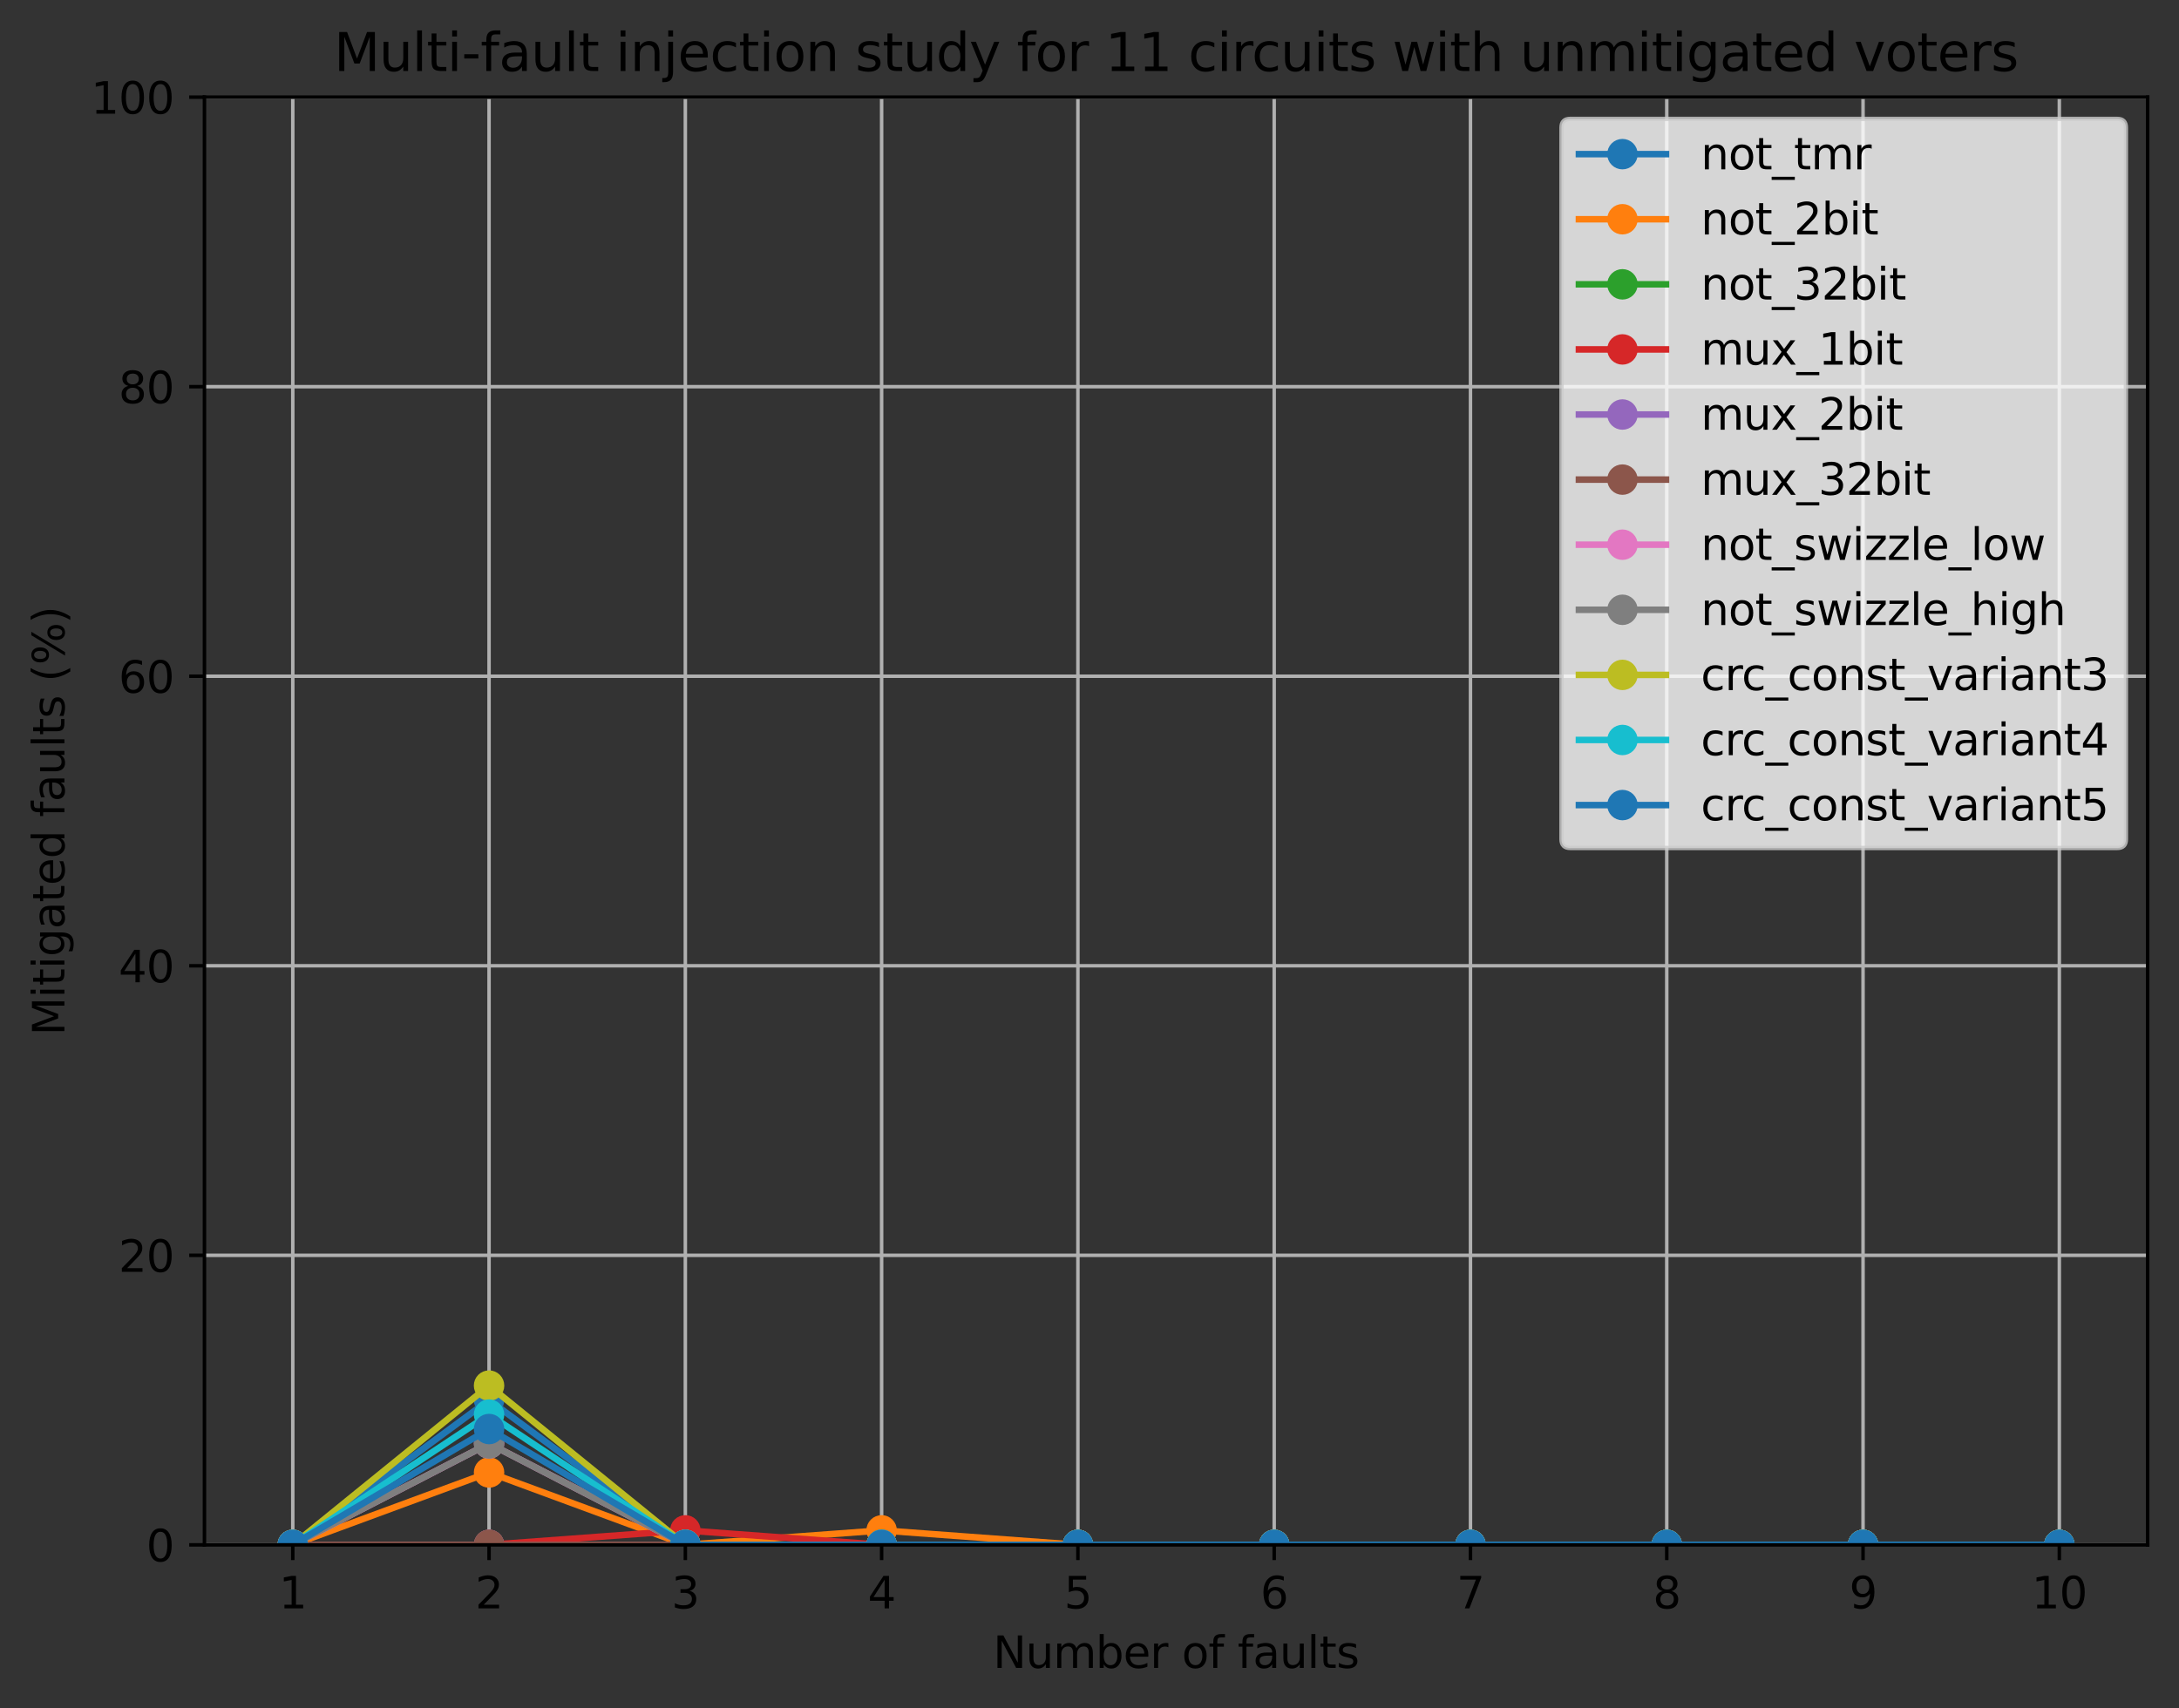 <?xml version="1.0" encoding="utf-8" standalone="no"?>
<!DOCTYPE svg PUBLIC "-//W3C//DTD SVG 1.1//EN"
  "http://www.w3.org/Graphics/SVG/1.1/DTD/svg11.dtd">
<svg xmlns:xlink="http://www.w3.org/1999/xlink" width="500.566pt" height="392.514pt" viewBox="0 0 500.566 392.514" xmlns="http://www.w3.org/2000/svg" version="1.1">
 <rect x="0" y="0" width="500.566" height="392.514" fill="#333333" stroke="none"/>
 <defs>
  <style type="text/css">*{stroke-linejoin: round; stroke-linecap: butt}</style>
 </defs>
 <g id="figure_1">
  <g id="patch_1">
   <path d="M 0 392.514 
L 500.566 392.514 
L 500.566 0 
L 0 0 
L 0 392.514 
z
" style="fill: none"/>
  </g>
  <g id="axes_1">
   <g id="patch_2">
    <path d="M 46.966 354.958 
L 493.366 354.958 
L 493.366 22.318 
L 46.966 22.318 
L 46.966 354.958 
z
" style="fill: none"/>
   </g>
   <g id="matplotlib.axis_1">
    <g id="xtick_1">
     <g id="line2d_1">
      <path d="M 67.257 354.958 
L 67.257 22.318 
" clip-path="url(#p6c7deb7c4f)" style="fill: none; stroke: #b0b0b0; stroke-width: 0.8; stroke-linecap: square"/>
     </g>
     <g id="line2d_2">
      <defs>
       <path id="m4268f261e8" d="M 0 0 
L 0 3.5 
" style="stroke: #000000; stroke-width: 0.8"/>
      </defs>
      <g>
       <use xlink:href="#m4268f261e8" x="67.257" y="354.958" style="stroke: #000000; stroke-width: 0.8"/>
      </g>
     </g>
     <g id="text_1">
      <!-- 1 -->
      <g transform="translate(64.075 369.557) scale(0.1 -0.1)">
       <defs>
        <path id="DejaVuSans-31" d="M 794 531 
L 1825 531 
L 1825 4091 
L 703 3866 
L 703 4441 
L 1819 4666 
L 2450 4666 
L 2450 531 
L 3481 531 
L 3481 0 
L 794 0 
L 794 531 
z
" transform="scale(0.016)"/>
       </defs>
       <use xlink:href="#DejaVuSans-31"/>
      </g>
     </g>
    </g>
    <g id="xtick_2">
     <g id="line2d_3">
      <path d="M 112.347 354.958 
L 112.347 22.318 
" clip-path="url(#p6c7deb7c4f)" style="fill: none; stroke: #b0b0b0; stroke-width: 0.8; stroke-linecap: square"/>
     </g>
     <g id="line2d_4">
      <g>
       <use xlink:href="#m4268f261e8" x="112.347" y="354.958" style="stroke: #000000; stroke-width: 0.8"/>
      </g>
     </g>
     <g id="text_2">
      <!-- 2 -->
      <g transform="translate(109.166 369.557) scale(0.1 -0.1)">
       <defs>
        <path id="DejaVuSans-32" d="M 1228 531 
L 3431 531 
L 3431 0 
L 469 0 
L 469 531 
Q 828 903 1448 1529 
Q 2069 2156 2228 2338 
Q 2531 2678 2651 2914 
Q 2772 3150 2772 3378 
Q 2772 3750 2511 3984 
Q 2250 4219 1831 4219 
Q 1534 4219 1204 4116 
Q 875 4013 500 3803 
L 500 4441 
Q 881 4594 1212 4672 
Q 1544 4750 1819 4750 
Q 2544 4750 2975 4387 
Q 3406 4025 3406 3419 
Q 3406 3131 3298 2873 
Q 3191 2616 2906 2266 
Q 2828 2175 2409 1742 
Q 1991 1309 1228 531 
z
" transform="scale(0.016)"/>
       </defs>
       <use xlink:href="#DejaVuSans-32"/>
      </g>
     </g>
    </g>
    <g id="xtick_3">
     <g id="line2d_5">
      <path d="M 157.438 354.958 
L 157.438 22.318 
" clip-path="url(#p6c7deb7c4f)" style="fill: none; stroke: #b0b0b0; stroke-width: 0.8; stroke-linecap: square"/>
     </g>
     <g id="line2d_6">
      <g>
       <use xlink:href="#m4268f261e8" x="157.438" y="354.958" style="stroke: #000000; stroke-width: 0.8"/>
      </g>
     </g>
     <g id="text_3">
      <!-- 3 -->
      <g transform="translate(154.257 369.557) scale(0.1 -0.1)">
       <defs>
        <path id="DejaVuSans-33" d="M 2597 2516 
Q 3050 2419 3304 2112 
Q 3559 1806 3559 1356 
Q 3559 666 3084 287 
Q 2609 -91 1734 -91 
Q 1441 -91 1130 -33 
Q 819 25 488 141 
L 488 750 
Q 750 597 1062 519 
Q 1375 441 1716 441 
Q 2309 441 2620 675 
Q 2931 909 2931 1356 
Q 2931 1769 2642 2001 
Q 2353 2234 1838 2234 
L 1294 2234 
L 1294 2753 
L 1863 2753 
Q 2328 2753 2575 2939 
Q 2822 3125 2822 3475 
Q 2822 3834 2567 4026 
Q 2313 4219 1838 4219 
Q 1578 4219 1281 4162 
Q 984 4106 628 3988 
L 628 4550 
Q 988 4650 1302 4700 
Q 1616 4750 1894 4750 
Q 2613 4750 3031 4423 
Q 3450 4097 3450 3541 
Q 3450 3153 3228 2886 
Q 3006 2619 2597 2516 
z
" transform="scale(0.016)"/>
       </defs>
       <use xlink:href="#DejaVuSans-33"/>
      </g>
     </g>
    </g>
    <g id="xtick_4">
     <g id="line2d_7">
      <path d="M 202.529 354.958 
L 202.529 22.318 
" clip-path="url(#p6c7deb7c4f)" style="fill: none; stroke: #b0b0b0; stroke-width: 0.8; stroke-linecap: square"/>
     </g>
     <g id="line2d_8">
      <g>
       <use xlink:href="#m4268f261e8" x="202.529" y="354.958" style="stroke: #000000; stroke-width: 0.8"/>
      </g>
     </g>
     <g id="text_4">
      <!-- 4 -->
      <g transform="translate(199.348 369.557) scale(0.1 -0.1)">
       <defs>
        <path id="DejaVuSans-34" d="M 2419 4116 
L 825 1625 
L 2419 1625 
L 2419 4116 
z
M 2253 4666 
L 3047 4666 
L 3047 1625 
L 3713 1625 
L 3713 1100 
L 3047 1100 
L 3047 0 
L 2419 0 
L 2419 1100 
L 313 1100 
L 313 1709 
L 2253 4666 
z
" transform="scale(0.016)"/>
       </defs>
       <use xlink:href="#DejaVuSans-34"/>
      </g>
     </g>
    </g>
    <g id="xtick_5">
     <g id="line2d_9">
      <path d="M 247.62 354.958 
L 247.62 22.318 
" clip-path="url(#p6c7deb7c4f)" style="fill: none; stroke: #b0b0b0; stroke-width: 0.8; stroke-linecap: square"/>
     </g>
     <g id="line2d_10">
      <g>
       <use xlink:href="#m4268f261e8" x="247.62" y="354.958" style="stroke: #000000; stroke-width: 0.8"/>
      </g>
     </g>
     <g id="text_5">
      <!-- 5 -->
      <g transform="translate(244.439 369.557) scale(0.1 -0.1)">
       <defs>
        <path id="DejaVuSans-35" d="M 691 4666 
L 3169 4666 
L 3169 4134 
L 1269 4134 
L 1269 2991 
Q 1406 3038 1543 3061 
Q 1681 3084 1819 3084 
Q 2600 3084 3056 2656 
Q 3513 2228 3513 1497 
Q 3513 744 3044 326 
Q 2575 -91 1722 -91 
Q 1428 -91 1123 -41 
Q 819 9 494 109 
L 494 744 
Q 775 591 1075 516 
Q 1375 441 1709 441 
Q 2250 441 2565 725 
Q 2881 1009 2881 1497 
Q 2881 1984 2565 2268 
Q 2250 2553 1709 2553 
Q 1456 2553 1204 2497 
Q 953 2441 691 2322 
L 691 4666 
z
" transform="scale(0.016)"/>
       </defs>
       <use xlink:href="#DejaVuSans-35"/>
      </g>
     </g>
    </g>
    <g id="xtick_6">
     <g id="line2d_11">
      <path d="M 292.711 354.958 
L 292.711 22.318 
" clip-path="url(#p6c7deb7c4f)" style="fill: none; stroke: #b0b0b0; stroke-width: 0.8; stroke-linecap: square"/>
     </g>
     <g id="line2d_12">
      <g>
       <use xlink:href="#m4268f261e8" x="292.711" y="354.958" style="stroke: #000000; stroke-width: 0.8"/>
      </g>
     </g>
     <g id="text_6">
      <!-- 6 -->
      <g transform="translate(289.53 369.557) scale(0.1 -0.1)">
       <defs>
        <path id="DejaVuSans-36" d="M 2113 2584 
Q 1688 2584 1439 2293 
Q 1191 2003 1191 1497 
Q 1191 994 1439 701 
Q 1688 409 2113 409 
Q 2538 409 2786 701 
Q 3034 994 3034 1497 
Q 3034 2003 2786 2293 
Q 2538 2584 2113 2584 
z
M 3366 4563 
L 3366 3988 
Q 3128 4100 2886 4159 
Q 2644 4219 2406 4219 
Q 1781 4219 1451 3797 
Q 1122 3375 1075 2522 
Q 1259 2794 1537 2939 
Q 1816 3084 2150 3084 
Q 2853 3084 3261 2657 
Q 3669 2231 3669 1497 
Q 3669 778 3244 343 
Q 2819 -91 2113 -91 
Q 1303 -91 875 529 
Q 447 1150 447 2328 
Q 447 3434 972 4092 
Q 1497 4750 2381 4750 
Q 2619 4750 2861 4703 
Q 3103 4656 3366 4563 
z
" transform="scale(0.016)"/>
       </defs>
       <use xlink:href="#DejaVuSans-36"/>
      </g>
     </g>
    </g>
    <g id="xtick_7">
     <g id="line2d_13">
      <path d="M 337.802 354.958 
L 337.802 22.318 
" clip-path="url(#p6c7deb7c4f)" style="fill: none; stroke: #b0b0b0; stroke-width: 0.8; stroke-linecap: square"/>
     </g>
     <g id="line2d_14">
      <g>
       <use xlink:href="#m4268f261e8" x="337.802" y="354.958" style="stroke: #000000; stroke-width: 0.8"/>
      </g>
     </g>
     <g id="text_7">
      <!-- 7 -->
      <g transform="translate(334.621 369.557) scale(0.1 -0.1)">
       <defs>
        <path id="DejaVuSans-37" d="M 525 4666 
L 3525 4666 
L 3525 4397 
L 1831 0 
L 1172 0 
L 2766 4134 
L 525 4134 
L 525 4666 
z
" transform="scale(0.016)"/>
       </defs>
       <use xlink:href="#DejaVuSans-37"/>
      </g>
     </g>
    </g>
    <g id="xtick_8">
     <g id="line2d_15">
      <path d="M 382.893 354.958 
L 382.893 22.318 
" clip-path="url(#p6c7deb7c4f)" style="fill: none; stroke: #b0b0b0; stroke-width: 0.8; stroke-linecap: square"/>
     </g>
     <g id="line2d_16">
      <g>
       <use xlink:href="#m4268f261e8" x="382.893" y="354.958" style="stroke: #000000; stroke-width: 0.8"/>
      </g>
     </g>
     <g id="text_8">
      <!-- 8 -->
      <g transform="translate(379.712 369.557) scale(0.1 -0.1)">
       <defs>
        <path id="DejaVuSans-38" d="M 2034 2216 
Q 1584 2216 1326 1975 
Q 1069 1734 1069 1313 
Q 1069 891 1326 650 
Q 1584 409 2034 409 
Q 2484 409 2743 651 
Q 3003 894 3003 1313 
Q 3003 1734 2745 1975 
Q 2488 2216 2034 2216 
z
M 1403 2484 
Q 997 2584 770 2862 
Q 544 3141 544 3541 
Q 544 4100 942 4425 
Q 1341 4750 2034 4750 
Q 2731 4750 3128 4425 
Q 3525 4100 3525 3541 
Q 3525 3141 3298 2862 
Q 3072 2584 2669 2484 
Q 3125 2378 3379 2068 
Q 3634 1759 3634 1313 
Q 3634 634 3220 271 
Q 2806 -91 2034 -91 
Q 1263 -91 848 271 
Q 434 634 434 1313 
Q 434 1759 690 2068 
Q 947 2378 1403 2484 
z
M 1172 3481 
Q 1172 3119 1398 2916 
Q 1625 2713 2034 2713 
Q 2441 2713 2670 2916 
Q 2900 3119 2900 3481 
Q 2900 3844 2670 4047 
Q 2441 4250 2034 4250 
Q 1625 4250 1398 4047 
Q 1172 3844 1172 3481 
z
" transform="scale(0.016)"/>
       </defs>
       <use xlink:href="#DejaVuSans-38"/>
      </g>
     </g>
    </g>
    <g id="xtick_9">
     <g id="line2d_17">
      <path d="M 427.984 354.958 
L 427.984 22.318 
" clip-path="url(#p6c7deb7c4f)" style="fill: none; stroke: #b0b0b0; stroke-width: 0.8; stroke-linecap: square"/>
     </g>
     <g id="line2d_18">
      <g>
       <use xlink:href="#m4268f261e8" x="427.984" y="354.958" style="stroke: #000000; stroke-width: 0.8"/>
      </g>
     </g>
     <g id="text_9">
      <!-- 9 -->
      <g transform="translate(424.803 369.557) scale(0.1 -0.1)">
       <defs>
        <path id="DejaVuSans-39" d="M 703 97 
L 703 672 
Q 941 559 1184 500 
Q 1428 441 1663 441 
Q 2288 441 2617 861 
Q 2947 1281 2994 2138 
Q 2813 1869 2534 1725 
Q 2256 1581 1919 1581 
Q 1219 1581 811 2004 
Q 403 2428 403 3163 
Q 403 3881 828 4315 
Q 1253 4750 1959 4750 
Q 2769 4750 3195 4129 
Q 3622 3509 3622 2328 
Q 3622 1225 3098 567 
Q 2575 -91 1691 -91 
Q 1453 -91 1209 -44 
Q 966 3 703 97 
z
M 1959 2075 
Q 2384 2075 2632 2365 
Q 2881 2656 2881 3163 
Q 2881 3666 2632 3958 
Q 2384 4250 1959 4250 
Q 1534 4250 1286 3958 
Q 1038 3666 1038 3163 
Q 1038 2656 1286 2365 
Q 1534 2075 1959 2075 
z
" transform="scale(0.016)"/>
       </defs>
       <use xlink:href="#DejaVuSans-39"/>
      </g>
     </g>
    </g>
    <g id="xtick_10">
     <g id="line2d_19">
      <path d="M 473.075 354.958 
L 473.075 22.318 
" clip-path="url(#p6c7deb7c4f)" style="fill: none; stroke: #b0b0b0; stroke-width: 0.8; stroke-linecap: square"/>
     </g>
     <g id="line2d_20">
      <g>
       <use xlink:href="#m4268f261e8" x="473.075" y="354.958" style="stroke: #000000; stroke-width: 0.8"/>
      </g>
     </g>
     <g id="text_10">
      <!-- 10 -->
      <g transform="translate(466.712 369.557) scale(0.1 -0.1)">
       <defs>
        <path id="DejaVuSans-30" d="M 2034 4250 
Q 1547 4250 1301 3770 
Q 1056 3291 1056 2328 
Q 1056 1369 1301 889 
Q 1547 409 2034 409 
Q 2525 409 2770 889 
Q 3016 1369 3016 2328 
Q 3016 3291 2770 3770 
Q 2525 4250 2034 4250 
z
M 2034 4750 
Q 2819 4750 3233 4129 
Q 3647 3509 3647 2328 
Q 3647 1150 3233 529 
Q 2819 -91 2034 -91 
Q 1250 -91 836 529 
Q 422 1150 422 2328 
Q 422 3509 836 4129 
Q 1250 4750 2034 4750 
z
" transform="scale(0.016)"/>
       </defs>
       <use xlink:href="#DejaVuSans-31"/>
       <use xlink:href="#DejaVuSans-30" transform="translate(63.623 0)"/>
      </g>
     </g>
    </g>
    <g id="text_11">
     <!-- Number of faults -->
     <g transform="translate(228.135 383.235) scale(0.1 -0.1)">
      <defs>
       <path id="DejaVuSans-4e" d="M 628 4666 
L 1478 4666 
L 3547 763 
L 3547 4666 
L 4159 4666 
L 4159 0 
L 3309 0 
L 1241 3903 
L 1241 0 
L 628 0 
L 628 4666 
z
" transform="scale(0.016)"/>
       <path id="DejaVuSans-75" d="M 544 1381 
L 544 3500 
L 1119 3500 
L 1119 1403 
Q 1119 906 1312 657 
Q 1506 409 1894 409 
Q 2359 409 2629 706 
Q 2900 1003 2900 1516 
L 2900 3500 
L 3475 3500 
L 3475 0 
L 2900 0 
L 2900 538 
Q 2691 219 2414 64 
Q 2138 -91 1772 -91 
Q 1169 -91 856 284 
Q 544 659 544 1381 
z
M 1991 3584 
L 1991 3584 
z
" transform="scale(0.016)"/>
       <path id="DejaVuSans-6d" d="M 3328 2828 
Q 3544 3216 3844 3400 
Q 4144 3584 4550 3584 
Q 5097 3584 5394 3201 
Q 5691 2819 5691 2113 
L 5691 0 
L 5113 0 
L 5113 2094 
Q 5113 2597 4934 2840 
Q 4756 3084 4391 3084 
Q 3944 3084 3684 2787 
Q 3425 2491 3425 1978 
L 3425 0 
L 2847 0 
L 2847 2094 
Q 2847 2600 2669 2842 
Q 2491 3084 2119 3084 
Q 1678 3084 1418 2786 
Q 1159 2488 1159 1978 
L 1159 0 
L 581 0 
L 581 3500 
L 1159 3500 
L 1159 2956 
Q 1356 3278 1631 3431 
Q 1906 3584 2284 3584 
Q 2666 3584 2933 3390 
Q 3200 3197 3328 2828 
z
" transform="scale(0.016)"/>
       <path id="DejaVuSans-62" d="M 3116 1747 
Q 3116 2381 2855 2742 
Q 2594 3103 2138 3103 
Q 1681 3103 1420 2742 
Q 1159 2381 1159 1747 
Q 1159 1113 1420 752 
Q 1681 391 2138 391 
Q 2594 391 2855 752 
Q 3116 1113 3116 1747 
z
M 1159 2969 
Q 1341 3281 1617 3432 
Q 1894 3584 2278 3584 
Q 2916 3584 3314 3078 
Q 3713 2572 3713 1747 
Q 3713 922 3314 415 
Q 2916 -91 2278 -91 
Q 1894 -91 1617 61 
Q 1341 213 1159 525 
L 1159 0 
L 581 0 
L 581 4863 
L 1159 4863 
L 1159 2969 
z
" transform="scale(0.016)"/>
       <path id="DejaVuSans-65" d="M 3597 1894 
L 3597 1613 
L 953 1613 
Q 991 1019 1311 708 
Q 1631 397 2203 397 
Q 2534 397 2845 478 
Q 3156 559 3463 722 
L 3463 178 
Q 3153 47 2828 -22 
Q 2503 -91 2169 -91 
Q 1331 -91 842 396 
Q 353 884 353 1716 
Q 353 2575 817 3079 
Q 1281 3584 2069 3584 
Q 2775 3584 3186 3129 
Q 3597 2675 3597 1894 
z
M 3022 2063 
Q 3016 2534 2758 2815 
Q 2500 3097 2075 3097 
Q 1594 3097 1305 2825 
Q 1016 2553 972 2059 
L 3022 2063 
z
" transform="scale(0.016)"/>
       <path id="DejaVuSans-72" d="M 2631 2963 
Q 2534 3019 2420 3045 
Q 2306 3072 2169 3072 
Q 1681 3072 1420 2755 
Q 1159 2438 1159 1844 
L 1159 0 
L 581 0 
L 581 3500 
L 1159 3500 
L 1159 2956 
Q 1341 3275 1631 3429 
Q 1922 3584 2338 3584 
Q 2397 3584 2469 3576 
Q 2541 3569 2628 3553 
L 2631 2963 
z
" transform="scale(0.016)"/>
       <path id="DejaVuSans-20" transform="scale(0.016)"/>
       <path id="DejaVuSans-6f" d="M 1959 3097 
Q 1497 3097 1228 2736 
Q 959 2375 959 1747 
Q 959 1119 1226 758 
Q 1494 397 1959 397 
Q 2419 397 2687 759 
Q 2956 1122 2956 1747 
Q 2956 2369 2687 2733 
Q 2419 3097 1959 3097 
z
M 1959 3584 
Q 2709 3584 3137 3096 
Q 3566 2609 3566 1747 
Q 3566 888 3137 398 
Q 2709 -91 1959 -91 
Q 1206 -91 779 398 
Q 353 888 353 1747 
Q 353 2609 779 3096 
Q 1206 3584 1959 3584 
z
" transform="scale(0.016)"/>
       <path id="DejaVuSans-66" d="M 2375 4863 
L 2375 4384 
L 1825 4384 
Q 1516 4384 1395 4259 
Q 1275 4134 1275 3809 
L 1275 3500 
L 2222 3500 
L 2222 3053 
L 1275 3053 
L 1275 0 
L 697 0 
L 697 3053 
L 147 3053 
L 147 3500 
L 697 3500 
L 697 3744 
Q 697 4328 969 4595 
Q 1241 4863 1831 4863 
L 2375 4863 
z
" transform="scale(0.016)"/>
       <path id="DejaVuSans-61" d="M 2194 1759 
Q 1497 1759 1228 1600 
Q 959 1441 959 1056 
Q 959 750 1161 570 
Q 1363 391 1709 391 
Q 2188 391 2477 730 
Q 2766 1069 2766 1631 
L 2766 1759 
L 2194 1759 
z
M 3341 1997 
L 3341 0 
L 2766 0 
L 2766 531 
Q 2569 213 2275 61 
Q 1981 -91 1556 -91 
Q 1019 -91 701 211 
Q 384 513 384 1019 
Q 384 1609 779 1909 
Q 1175 2209 1959 2209 
L 2766 2209 
L 2766 2266 
Q 2766 2663 2505 2880 
Q 2244 3097 1772 3097 
Q 1472 3097 1187 3025 
Q 903 2953 641 2809 
L 641 3341 
Q 956 3463 1253 3523 
Q 1550 3584 1831 3584 
Q 2591 3584 2966 3190 
Q 3341 2797 3341 1997 
z
" transform="scale(0.016)"/>
       <path id="DejaVuSans-6c" d="M 603 4863 
L 1178 4863 
L 1178 0 
L 603 0 
L 603 4863 
z
" transform="scale(0.016)"/>
       <path id="DejaVuSans-74" d="M 1172 4494 
L 1172 3500 
L 2356 3500 
L 2356 3053 
L 1172 3053 
L 1172 1153 
Q 1172 725 1289 603 
Q 1406 481 1766 481 
L 2356 481 
L 2356 0 
L 1766 0 
Q 1100 0 847 248 
Q 594 497 594 1153 
L 594 3053 
L 172 3053 
L 172 3500 
L 594 3500 
L 594 4494 
L 1172 4494 
z
" transform="scale(0.016)"/>
       <path id="DejaVuSans-73" d="M 2834 3397 
L 2834 2853 
Q 2591 2978 2328 3040 
Q 2066 3103 1784 3103 
Q 1356 3103 1142 2972 
Q 928 2841 928 2578 
Q 928 2378 1081 2264 
Q 1234 2150 1697 2047 
L 1894 2003 
Q 2506 1872 2764 1633 
Q 3022 1394 3022 966 
Q 3022 478 2636 193 
Q 2250 -91 1575 -91 
Q 1294 -91 989 -36 
Q 684 19 347 128 
L 347 722 
Q 666 556 975 473 
Q 1284 391 1588 391 
Q 1994 391 2212 530 
Q 2431 669 2431 922 
Q 2431 1156 2273 1281 
Q 2116 1406 1581 1522 
L 1381 1569 
Q 847 1681 609 1914 
Q 372 2147 372 2553 
Q 372 3047 722 3315 
Q 1072 3584 1716 3584 
Q 2034 3584 2315 3537 
Q 2597 3491 2834 3397 
z
" transform="scale(0.016)"/>
      </defs>
      <use xlink:href="#DejaVuSans-4e"/>
      <use xlink:href="#DejaVuSans-75" transform="translate(74.805 0)"/>
      <use xlink:href="#DejaVuSans-6d" transform="translate(138.184 0)"/>
      <use xlink:href="#DejaVuSans-62" transform="translate(235.596 0)"/>
      <use xlink:href="#DejaVuSans-65" transform="translate(299.072 0)"/>
      <use xlink:href="#DejaVuSans-72" transform="translate(360.596 0)"/>
      <use xlink:href="#DejaVuSans-20" transform="translate(401.709 0)"/>
      <use xlink:href="#DejaVuSans-6f" transform="translate(433.496 0)"/>
      <use xlink:href="#DejaVuSans-66" transform="translate(494.678 0)"/>
      <use xlink:href="#DejaVuSans-20" transform="translate(529.883 0)"/>
      <use xlink:href="#DejaVuSans-66" transform="translate(561.67 0)"/>
      <use xlink:href="#DejaVuSans-61" transform="translate(596.875 0)"/>
      <use xlink:href="#DejaVuSans-75" transform="translate(658.154 0)"/>
      <use xlink:href="#DejaVuSans-6c" transform="translate(721.533 0)"/>
      <use xlink:href="#DejaVuSans-74" transform="translate(749.316 0)"/>
      <use xlink:href="#DejaVuSans-73" transform="translate(788.525 0)"/>
     </g>
    </g>
   </g>
   <g id="matplotlib.axis_2">
    <g id="ytick_1">
     <g id="line2d_21">
      <path d="M 46.966 354.958 
L 493.366 354.958 
" clip-path="url(#p6c7deb7c4f)" style="fill: none; stroke: #b0b0b0; stroke-width: 0.8; stroke-linecap: square"/>
     </g>
     <g id="line2d_22">
      <defs>
       <path id="mc86776106d" d="M 0 0 
L -3.5 0 
" style="stroke: #000000; stroke-width: 0.8"/>
      </defs>
      <g>
       <use xlink:href="#mc86776106d" x="46.966" y="354.958" style="stroke: #000000; stroke-width: 0.8"/>
      </g>
     </g>
     <g id="text_12">
      <!-- 0 -->
      <g transform="translate(33.603 358.757) scale(0.1 -0.1)">
       <use xlink:href="#DejaVuSans-30"/>
      </g>
     </g>
    </g>
    <g id="ytick_2">
     <g id="line2d_23">
      <path d="M 46.966 288.43 
L 493.366 288.43 
" clip-path="url(#p6c7deb7c4f)" style="fill: none; stroke: #b0b0b0; stroke-width: 0.8; stroke-linecap: square"/>
     </g>
     <g id="line2d_24">
      <g>
       <use xlink:href="#mc86776106d" x="46.966" y="288.43" style="stroke: #000000; stroke-width: 0.8"/>
      </g>
     </g>
     <g id="text_13">
      <!-- 20 -->
      <g transform="translate(27.241 292.229) scale(0.1 -0.1)">
       <use xlink:href="#DejaVuSans-32"/>
       <use xlink:href="#DejaVuSans-30" transform="translate(63.623 0)"/>
      </g>
     </g>
    </g>
    <g id="ytick_3">
     <g id="line2d_25">
      <path d="M 46.966 221.902 
L 493.366 221.902 
" clip-path="url(#p6c7deb7c4f)" style="fill: none; stroke: #b0b0b0; stroke-width: 0.8; stroke-linecap: square"/>
     </g>
     <g id="line2d_26">
      <g>
       <use xlink:href="#mc86776106d" x="46.966" y="221.902" style="stroke: #000000; stroke-width: 0.8"/>
      </g>
     </g>
     <g id="text_14">
      <!-- 40 -->
      <g transform="translate(27.241 225.701) scale(0.1 -0.1)">
       <use xlink:href="#DejaVuSans-34"/>
       <use xlink:href="#DejaVuSans-30" transform="translate(63.623 0)"/>
      </g>
     </g>
    </g>
    <g id="ytick_4">
     <g id="line2d_27">
      <path d="M 46.966 155.374 
L 493.366 155.374 
" clip-path="url(#p6c7deb7c4f)" style="fill: none; stroke: #b0b0b0; stroke-width: 0.8; stroke-linecap: square"/>
     </g>
     <g id="line2d_28">
      <g>
       <use xlink:href="#mc86776106d" x="46.966" y="155.374" style="stroke: #000000; stroke-width: 0.8"/>
      </g>
     </g>
     <g id="text_15">
      <!-- 60 -->
      <g transform="translate(27.241 159.173) scale(0.1 -0.1)">
       <use xlink:href="#DejaVuSans-36"/>
       <use xlink:href="#DejaVuSans-30" transform="translate(63.623 0)"/>
      </g>
     </g>
    </g>
    <g id="ytick_5">
     <g id="line2d_29">
      <path d="M 46.966 88.846 
L 493.366 88.846 
" clip-path="url(#p6c7deb7c4f)" style="fill: none; stroke: #b0b0b0; stroke-width: 0.8; stroke-linecap: square"/>
     </g>
     <g id="line2d_30">
      <g>
       <use xlink:href="#mc86776106d" x="46.966" y="88.846" style="stroke: #000000; stroke-width: 0.8"/>
      </g>
     </g>
     <g id="text_16">
      <!-- 80 -->
      <g transform="translate(27.241 92.645) scale(0.1 -0.1)">
       <use xlink:href="#DejaVuSans-38"/>
       <use xlink:href="#DejaVuSans-30" transform="translate(63.623 0)"/>
      </g>
     </g>
    </g>
    <g id="ytick_6">
     <g id="line2d_31">
      <path d="M 46.966 22.318 
L 493.366 22.318 
" clip-path="url(#p6c7deb7c4f)" style="fill: none; stroke: #b0b0b0; stroke-width: 0.8; stroke-linecap: square"/>
     </g>
     <g id="line2d_32">
      <g>
       <use xlink:href="#mc86776106d" x="46.966" y="22.318" style="stroke: #000000; stroke-width: 0.8"/>
      </g>
     </g>
     <g id="text_17">
      <!-- 100 -->
      <g transform="translate(20.878 26.117) scale(0.1 -0.1)">
       <use xlink:href="#DejaVuSans-31"/>
       <use xlink:href="#DejaVuSans-30" transform="translate(63.623 0)"/>
       <use xlink:href="#DejaVuSans-30" transform="translate(127.246 0)"/>
      </g>
     </g>
    </g>
    <g id="text_18">
     <!-- Mitigated faults (%) -->
     <g transform="translate(14.798 237.917) rotate(-90) scale(0.1 -0.1)">
      <defs>
       <path id="DejaVuSans-4d" d="M 628 4666 
L 1569 4666 
L 2759 1491 
L 3956 4666 
L 4897 4666 
L 4897 0 
L 4281 0 
L 4281 4097 
L 3078 897 
L 2444 897 
L 1241 4097 
L 1241 0 
L 628 0 
L 628 4666 
z
" transform="scale(0.016)"/>
       <path id="DejaVuSans-69" d="M 603 3500 
L 1178 3500 
L 1178 0 
L 603 0 
L 603 3500 
z
M 603 4863 
L 1178 4863 
L 1178 4134 
L 603 4134 
L 603 4863 
z
" transform="scale(0.016)"/>
       <path id="DejaVuSans-67" d="M 2906 1791 
Q 2906 2416 2648 2759 
Q 2391 3103 1925 3103 
Q 1463 3103 1205 2759 
Q 947 2416 947 1791 
Q 947 1169 1205 825 
Q 1463 481 1925 481 
Q 2391 481 2648 825 
Q 2906 1169 2906 1791 
z
M 3481 434 
Q 3481 -459 3084 -895 
Q 2688 -1331 1869 -1331 
Q 1566 -1331 1297 -1286 
Q 1028 -1241 775 -1147 
L 775 -588 
Q 1028 -725 1275 -790 
Q 1522 -856 1778 -856 
Q 2344 -856 2625 -561 
Q 2906 -266 2906 331 
L 2906 616 
Q 2728 306 2450 153 
Q 2172 0 1784 0 
Q 1141 0 747 490 
Q 353 981 353 1791 
Q 353 2603 747 3093 
Q 1141 3584 1784 3584 
Q 2172 3584 2450 3431 
Q 2728 3278 2906 2969 
L 2906 3500 
L 3481 3500 
L 3481 434 
z
" transform="scale(0.016)"/>
       <path id="DejaVuSans-64" d="M 2906 2969 
L 2906 4863 
L 3481 4863 
L 3481 0 
L 2906 0 
L 2906 525 
Q 2725 213 2448 61 
Q 2172 -91 1784 -91 
Q 1150 -91 751 415 
Q 353 922 353 1747 
Q 353 2572 751 3078 
Q 1150 3584 1784 3584 
Q 2172 3584 2448 3432 
Q 2725 3281 2906 2969 
z
M 947 1747 
Q 947 1113 1208 752 
Q 1469 391 1925 391 
Q 2381 391 2643 752 
Q 2906 1113 2906 1747 
Q 2906 2381 2643 2742 
Q 2381 3103 1925 3103 
Q 1469 3103 1208 2742 
Q 947 2381 947 1747 
z
" transform="scale(0.016)"/>
       <path id="DejaVuSans-28" d="M 1984 4856 
Q 1566 4138 1362 3434 
Q 1159 2731 1159 2009 
Q 1159 1288 1364 580 
Q 1569 -128 1984 -844 
L 1484 -844 
Q 1016 -109 783 600 
Q 550 1309 550 2009 
Q 550 2706 781 3412 
Q 1013 4119 1484 4856 
L 1984 4856 
z
" transform="scale(0.016)"/>
       <path id="DejaVuSans-25" d="M 4653 2053 
Q 4381 2053 4226 1822 
Q 4072 1591 4072 1178 
Q 4072 772 4226 539 
Q 4381 306 4653 306 
Q 4919 306 5073 539 
Q 5228 772 5228 1178 
Q 5228 1588 5073 1820 
Q 4919 2053 4653 2053 
z
M 4653 2450 
Q 5147 2450 5437 2106 
Q 5728 1763 5728 1178 
Q 5728 594 5436 251 
Q 5144 -91 4653 -91 
Q 4153 -91 3862 251 
Q 3572 594 3572 1178 
Q 3572 1766 3864 2108 
Q 4156 2450 4653 2450 
z
M 1428 4353 
Q 1159 4353 1004 4120 
Q 850 3888 850 3481 
Q 850 3069 1003 2837 
Q 1156 2606 1428 2606 
Q 1700 2606 1854 2837 
Q 2009 3069 2009 3481 
Q 2009 3884 1853 4118 
Q 1697 4353 1428 4353 
z
M 4250 4750 
L 4750 4750 
L 1831 -91 
L 1331 -91 
L 4250 4750 
z
M 1428 4750 
Q 1922 4750 2215 4408 
Q 2509 4066 2509 3481 
Q 2509 2891 2217 2550 
Q 1925 2209 1428 2209 
Q 931 2209 642 2551 
Q 353 2894 353 3481 
Q 353 4063 643 4406 
Q 934 4750 1428 4750 
z
" transform="scale(0.016)"/>
       <path id="DejaVuSans-29" d="M 513 4856 
L 1013 4856 
Q 1481 4119 1714 3412 
Q 1947 2706 1947 2009 
Q 1947 1309 1714 600 
Q 1481 -109 1013 -844 
L 513 -844 
Q 928 -128 1133 580 
Q 1338 1288 1338 2009 
Q 1338 2731 1133 3434 
Q 928 4138 513 4856 
z
" transform="scale(0.016)"/>
      </defs>
      <use xlink:href="#DejaVuSans-4d"/>
      <use xlink:href="#DejaVuSans-69" transform="translate(86.279 0)"/>
      <use xlink:href="#DejaVuSans-74" transform="translate(114.062 0)"/>
      <use xlink:href="#DejaVuSans-69" transform="translate(153.271 0)"/>
      <use xlink:href="#DejaVuSans-67" transform="translate(181.055 0)"/>
      <use xlink:href="#DejaVuSans-61" transform="translate(244.531 0)"/>
      <use xlink:href="#DejaVuSans-74" transform="translate(305.811 0)"/>
      <use xlink:href="#DejaVuSans-65" transform="translate(345.02 0)"/>
      <use xlink:href="#DejaVuSans-64" transform="translate(406.543 0)"/>
      <use xlink:href="#DejaVuSans-20" transform="translate(470.02 0)"/>
      <use xlink:href="#DejaVuSans-66" transform="translate(501.807 0)"/>
      <use xlink:href="#DejaVuSans-61" transform="translate(537.012 0)"/>
      <use xlink:href="#DejaVuSans-75" transform="translate(598.291 0)"/>
      <use xlink:href="#DejaVuSans-6c" transform="translate(661.67 0)"/>
      <use xlink:href="#DejaVuSans-74" transform="translate(689.453 0)"/>
      <use xlink:href="#DejaVuSans-73" transform="translate(728.662 0)"/>
      <use xlink:href="#DejaVuSans-20" transform="translate(780.762 0)"/>
      <use xlink:href="#DejaVuSans-28" transform="translate(812.549 0)"/>
      <use xlink:href="#DejaVuSans-25" transform="translate(851.562 0)"/>
      <use xlink:href="#DejaVuSans-29" transform="translate(946.582 0)"/>
     </g>
    </g>
   </g>
   <g id="line2d_33">
    <path d="M 67.257 354.958 
L 112.347 321.694 
L 157.438 354.958 
L 202.529 354.958 
L 247.62 354.958 
L 292.711 354.958 
L 337.802 354.958 
L 382.893 354.958 
L 427.984 354.958 
L 473.075 354.958 
" clip-path="url(#p6c7deb7c4f)" style="fill: none; stroke: #1f77b4; stroke-width: 1.5; stroke-linecap: square"/>
    <defs>
     <path id="mdf405760a0" d="M 0 3 
C 0.796 3 1.559 2.684 2.121 2.121 
C 2.684 1.559 3 0.796 3 0 
C 3 -0.796 2.684 -1.559 2.121 -2.121 
C 1.559 -2.684 0.796 -3 0 -3 
C -0.796 -3 -1.559 -2.684 -2.121 -2.121 
C -2.684 -1.559 -3 -0.796 -3 0 
C -3 0.796 -2.684 1.559 -2.121 2.121 
C -1.559 2.684 -0.796 3 0 3 
z
" style="stroke: #1f77b4"/>
    </defs>
    <g clip-path="url(#p6c7deb7c4f)">
     <use xlink:href="#mdf405760a0" x="67.257" y="354.958" style="fill: #1f77b4; stroke: #1f77b4"/>
     <use xlink:href="#mdf405760a0" x="112.347" y="321.694" style="fill: #1f77b4; stroke: #1f77b4"/>
     <use xlink:href="#mdf405760a0" x="157.438" y="354.958" style="fill: #1f77b4; stroke: #1f77b4"/>
     <use xlink:href="#mdf405760a0" x="202.529" y="354.958" style="fill: #1f77b4; stroke: #1f77b4"/>
     <use xlink:href="#mdf405760a0" x="247.62" y="354.958" style="fill: #1f77b4; stroke: #1f77b4"/>
     <use xlink:href="#mdf405760a0" x="292.711" y="354.958" style="fill: #1f77b4; stroke: #1f77b4"/>
     <use xlink:href="#mdf405760a0" x="337.802" y="354.958" style="fill: #1f77b4; stroke: #1f77b4"/>
     <use xlink:href="#mdf405760a0" x="382.893" y="354.958" style="fill: #1f77b4; stroke: #1f77b4"/>
     <use xlink:href="#mdf405760a0" x="427.984" y="354.958" style="fill: #1f77b4; stroke: #1f77b4"/>
     <use xlink:href="#mdf405760a0" x="473.075" y="354.958" style="fill: #1f77b4; stroke: #1f77b4"/>
    </g>
   </g>
   <g id="line2d_34">
    <path d="M 67.257 354.958 
L 112.347 338.326 
L 157.438 354.958 
L 202.529 351.632 
L 247.62 354.958 
L 292.711 354.958 
L 337.802 354.958 
L 382.893 354.958 
L 427.984 354.958 
L 473.075 354.958 
" clip-path="url(#p6c7deb7c4f)" style="fill: none; stroke: #ff7f0e; stroke-width: 1.5; stroke-linecap: square"/>
    <defs>
     <path id="m15269f36a6" d="M 0 3 
C 0.796 3 1.559 2.684 2.121 2.121 
C 2.684 1.559 3 0.796 3 0 
C 3 -0.796 2.684 -1.559 2.121 -2.121 
C 1.559 -2.684 0.796 -3 0 -3 
C -0.796 -3 -1.559 -2.684 -2.121 -2.121 
C -2.684 -1.559 -3 -0.796 -3 0 
C -3 0.796 -2.684 1.559 -2.121 2.121 
C -1.559 2.684 -0.796 3 0 3 
z
" style="stroke: #ff7f0e"/>
    </defs>
    <g clip-path="url(#p6c7deb7c4f)">
     <use xlink:href="#m15269f36a6" x="67.257" y="354.958" style="fill: #ff7f0e; stroke: #ff7f0e"/>
     <use xlink:href="#m15269f36a6" x="112.347" y="338.326" style="fill: #ff7f0e; stroke: #ff7f0e"/>
     <use xlink:href="#m15269f36a6" x="157.438" y="354.958" style="fill: #ff7f0e; stroke: #ff7f0e"/>
     <use xlink:href="#m15269f36a6" x="202.529" y="351.632" style="fill: #ff7f0e; stroke: #ff7f0e"/>
     <use xlink:href="#m15269f36a6" x="247.62" y="354.958" style="fill: #ff7f0e; stroke: #ff7f0e"/>
     <use xlink:href="#m15269f36a6" x="292.711" y="354.958" style="fill: #ff7f0e; stroke: #ff7f0e"/>
     <use xlink:href="#m15269f36a6" x="337.802" y="354.958" style="fill: #ff7f0e; stroke: #ff7f0e"/>
     <use xlink:href="#m15269f36a6" x="382.893" y="354.958" style="fill: #ff7f0e; stroke: #ff7f0e"/>
     <use xlink:href="#m15269f36a6" x="427.984" y="354.958" style="fill: #ff7f0e; stroke: #ff7f0e"/>
     <use xlink:href="#m15269f36a6" x="473.075" y="354.958" style="fill: #ff7f0e; stroke: #ff7f0e"/>
    </g>
   </g>
   <g id="line2d_35">
    <path d="M 67.257 354.958 
L 112.347 354.958 
L 157.438 354.958 
L 202.529 354.958 
L 247.62 354.958 
L 292.711 354.958 
L 337.802 354.958 
L 382.893 354.958 
L 427.984 354.958 
L 473.075 354.958 
" clip-path="url(#p6c7deb7c4f)" style="fill: none; stroke: #2ca02c; stroke-width: 1.5; stroke-linecap: square"/>
    <defs>
     <path id="m2433b48f69" d="M 0 3 
C 0.796 3 1.559 2.684 2.121 2.121 
C 2.684 1.559 3 0.796 3 0 
C 3 -0.796 2.684 -1.559 2.121 -2.121 
C 1.559 -2.684 0.796 -3 0 -3 
C -0.796 -3 -1.559 -2.684 -2.121 -2.121 
C -2.684 -1.559 -3 -0.796 -3 0 
C -3 0.796 -2.684 1.559 -2.121 2.121 
C -1.559 2.684 -0.796 3 0 3 
z
" style="stroke: #2ca02c"/>
    </defs>
    <g clip-path="url(#p6c7deb7c4f)">
     <use xlink:href="#m2433b48f69" x="67.257" y="354.958" style="fill: #2ca02c; stroke: #2ca02c"/>
     <use xlink:href="#m2433b48f69" x="112.347" y="354.958" style="fill: #2ca02c; stroke: #2ca02c"/>
     <use xlink:href="#m2433b48f69" x="157.438" y="354.958" style="fill: #2ca02c; stroke: #2ca02c"/>
     <use xlink:href="#m2433b48f69" x="202.529" y="354.958" style="fill: #2ca02c; stroke: #2ca02c"/>
     <use xlink:href="#m2433b48f69" x="247.62" y="354.958" style="fill: #2ca02c; stroke: #2ca02c"/>
     <use xlink:href="#m2433b48f69" x="292.711" y="354.958" style="fill: #2ca02c; stroke: #2ca02c"/>
     <use xlink:href="#m2433b48f69" x="337.802" y="354.958" style="fill: #2ca02c; stroke: #2ca02c"/>
     <use xlink:href="#m2433b48f69" x="382.893" y="354.958" style="fill: #2ca02c; stroke: #2ca02c"/>
     <use xlink:href="#m2433b48f69" x="427.984" y="354.958" style="fill: #2ca02c; stroke: #2ca02c"/>
     <use xlink:href="#m2433b48f69" x="473.075" y="354.958" style="fill: #2ca02c; stroke: #2ca02c"/>
    </g>
   </g>
   <g id="line2d_36">
    <path d="M 67.257 354.958 
L 112.347 354.958 
L 157.438 351.632 
L 202.529 354.958 
L 247.62 354.958 
L 292.711 354.958 
L 337.802 354.958 
L 382.893 354.958 
L 427.984 354.958 
L 473.075 354.958 
" clip-path="url(#p6c7deb7c4f)" style="fill: none; stroke: #d62728; stroke-width: 1.5; stroke-linecap: square"/>
    <defs>
     <path id="m6cba83c521" d="M 0 3 
C 0.796 3 1.559 2.684 2.121 2.121 
C 2.684 1.559 3 0.796 3 0 
C 3 -0.796 2.684 -1.559 2.121 -2.121 
C 1.559 -2.684 0.796 -3 0 -3 
C -0.796 -3 -1.559 -2.684 -2.121 -2.121 
C -2.684 -1.559 -3 -0.796 -3 0 
C -3 0.796 -2.684 1.559 -2.121 2.121 
C -1.559 2.684 -0.796 3 0 3 
z
" style="stroke: #d62728"/>
    </defs>
    <g clip-path="url(#p6c7deb7c4f)">
     <use xlink:href="#m6cba83c521" x="67.257" y="354.958" style="fill: #d62728; stroke: #d62728"/>
     <use xlink:href="#m6cba83c521" x="112.347" y="354.958" style="fill: #d62728; stroke: #d62728"/>
     <use xlink:href="#m6cba83c521" x="157.438" y="351.632" style="fill: #d62728; stroke: #d62728"/>
     <use xlink:href="#m6cba83c521" x="202.529" y="354.958" style="fill: #d62728; stroke: #d62728"/>
     <use xlink:href="#m6cba83c521" x="247.62" y="354.958" style="fill: #d62728; stroke: #d62728"/>
     <use xlink:href="#m6cba83c521" x="292.711" y="354.958" style="fill: #d62728; stroke: #d62728"/>
     <use xlink:href="#m6cba83c521" x="337.802" y="354.958" style="fill: #d62728; stroke: #d62728"/>
     <use xlink:href="#m6cba83c521" x="382.893" y="354.958" style="fill: #d62728; stroke: #d62728"/>
     <use xlink:href="#m6cba83c521" x="427.984" y="354.958" style="fill: #d62728; stroke: #d62728"/>
     <use xlink:href="#m6cba83c521" x="473.075" y="354.958" style="fill: #d62728; stroke: #d62728"/>
    </g>
   </g>
   <g id="line2d_37">
    <path d="M 67.257 354.958 
L 112.347 354.958 
L 157.438 354.958 
L 202.529 354.958 
L 247.62 354.958 
L 292.711 354.958 
L 337.802 354.958 
L 382.893 354.958 
L 427.984 354.958 
L 473.075 354.958 
" clip-path="url(#p6c7deb7c4f)" style="fill: none; stroke: #9467bd; stroke-width: 1.5; stroke-linecap: square"/>
    <defs>
     <path id="md42456f5ba" d="M 0 3 
C 0.796 3 1.559 2.684 2.121 2.121 
C 2.684 1.559 3 0.796 3 0 
C 3 -0.796 2.684 -1.559 2.121 -2.121 
C 1.559 -2.684 0.796 -3 0 -3 
C -0.796 -3 -1.559 -2.684 -2.121 -2.121 
C -2.684 -1.559 -3 -0.796 -3 0 
C -3 0.796 -2.684 1.559 -2.121 2.121 
C -1.559 2.684 -0.796 3 0 3 
z
" style="stroke: #9467bd"/>
    </defs>
    <g clip-path="url(#p6c7deb7c4f)">
     <use xlink:href="#md42456f5ba" x="67.257" y="354.958" style="fill: #9467bd; stroke: #9467bd"/>
     <use xlink:href="#md42456f5ba" x="112.347" y="354.958" style="fill: #9467bd; stroke: #9467bd"/>
     <use xlink:href="#md42456f5ba" x="157.438" y="354.958" style="fill: #9467bd; stroke: #9467bd"/>
     <use xlink:href="#md42456f5ba" x="202.529" y="354.958" style="fill: #9467bd; stroke: #9467bd"/>
     <use xlink:href="#md42456f5ba" x="247.62" y="354.958" style="fill: #9467bd; stroke: #9467bd"/>
     <use xlink:href="#md42456f5ba" x="292.711" y="354.958" style="fill: #9467bd; stroke: #9467bd"/>
     <use xlink:href="#md42456f5ba" x="337.802" y="354.958" style="fill: #9467bd; stroke: #9467bd"/>
     <use xlink:href="#md42456f5ba" x="382.893" y="354.958" style="fill: #9467bd; stroke: #9467bd"/>
     <use xlink:href="#md42456f5ba" x="427.984" y="354.958" style="fill: #9467bd; stroke: #9467bd"/>
     <use xlink:href="#md42456f5ba" x="473.075" y="354.958" style="fill: #9467bd; stroke: #9467bd"/>
    </g>
   </g>
   <g id="line2d_38">
    <path d="M 67.257 354.958 
L 112.347 354.958 
L 157.438 354.958 
L 202.529 354.958 
L 247.62 354.958 
L 292.711 354.958 
L 337.802 354.958 
L 382.893 354.958 
L 427.984 354.958 
L 473.075 354.958 
" clip-path="url(#p6c7deb7c4f)" style="fill: none; stroke: #8c564b; stroke-width: 1.5; stroke-linecap: square"/>
    <defs>
     <path id="m9ce013e825" d="M 0 3 
C 0.796 3 1.559 2.684 2.121 2.121 
C 2.684 1.559 3 0.796 3 0 
C 3 -0.796 2.684 -1.559 2.121 -2.121 
C 1.559 -2.684 0.796 -3 0 -3 
C -0.796 -3 -1.559 -2.684 -2.121 -2.121 
C -2.684 -1.559 -3 -0.796 -3 0 
C -3 0.796 -2.684 1.559 -2.121 2.121 
C -1.559 2.684 -0.796 3 0 3 
z
" style="stroke: #8c564b"/>
    </defs>
    <g clip-path="url(#p6c7deb7c4f)">
     <use xlink:href="#m9ce013e825" x="67.257" y="354.958" style="fill: #8c564b; stroke: #8c564b"/>
     <use xlink:href="#m9ce013e825" x="112.347" y="354.958" style="fill: #8c564b; stroke: #8c564b"/>
     <use xlink:href="#m9ce013e825" x="157.438" y="354.958" style="fill: #8c564b; stroke: #8c564b"/>
     <use xlink:href="#m9ce013e825" x="202.529" y="354.958" style="fill: #8c564b; stroke: #8c564b"/>
     <use xlink:href="#m9ce013e825" x="247.62" y="354.958" style="fill: #8c564b; stroke: #8c564b"/>
     <use xlink:href="#m9ce013e825" x="292.711" y="354.958" style="fill: #8c564b; stroke: #8c564b"/>
     <use xlink:href="#m9ce013e825" x="337.802" y="354.958" style="fill: #8c564b; stroke: #8c564b"/>
     <use xlink:href="#m9ce013e825" x="382.893" y="354.958" style="fill: #8c564b; stroke: #8c564b"/>
     <use xlink:href="#m9ce013e825" x="427.984" y="354.958" style="fill: #8c564b; stroke: #8c564b"/>
     <use xlink:href="#m9ce013e825" x="473.075" y="354.958" style="fill: #8c564b; stroke: #8c564b"/>
    </g>
   </g>
   <g id="line2d_39">
    <path d="M 67.257 354.958 
L 112.347 331.673 
L 157.438 354.958 
L 202.529 354.958 
L 247.62 354.958 
L 292.711 354.958 
L 337.802 354.958 
L 382.893 354.958 
L 427.984 354.958 
L 473.075 354.958 
" clip-path="url(#p6c7deb7c4f)" style="fill: none; stroke: #e377c2; stroke-width: 1.5; stroke-linecap: square"/>
    <defs>
     <path id="mbab0b98603" d="M 0 3 
C 0.796 3 1.559 2.684 2.121 2.121 
C 2.684 1.559 3 0.796 3 0 
C 3 -0.796 2.684 -1.559 2.121 -2.121 
C 1.559 -2.684 0.796 -3 0 -3 
C -0.796 -3 -1.559 -2.684 -2.121 -2.121 
C -2.684 -1.559 -3 -0.796 -3 0 
C -3 0.796 -2.684 1.559 -2.121 2.121 
C -1.559 2.684 -0.796 3 0 3 
z
" style="stroke: #e377c2"/>
    </defs>
    <g clip-path="url(#p6c7deb7c4f)">
     <use xlink:href="#mbab0b98603" x="67.257" y="354.958" style="fill: #e377c2; stroke: #e377c2"/>
     <use xlink:href="#mbab0b98603" x="112.347" y="331.673" style="fill: #e377c2; stroke: #e377c2"/>
     <use xlink:href="#mbab0b98603" x="157.438" y="354.958" style="fill: #e377c2; stroke: #e377c2"/>
     <use xlink:href="#mbab0b98603" x="202.529" y="354.958" style="fill: #e377c2; stroke: #e377c2"/>
     <use xlink:href="#mbab0b98603" x="247.62" y="354.958" style="fill: #e377c2; stroke: #e377c2"/>
     <use xlink:href="#mbab0b98603" x="292.711" y="354.958" style="fill: #e377c2; stroke: #e377c2"/>
     <use xlink:href="#mbab0b98603" x="337.802" y="354.958" style="fill: #e377c2; stroke: #e377c2"/>
     <use xlink:href="#mbab0b98603" x="382.893" y="354.958" style="fill: #e377c2; stroke: #e377c2"/>
     <use xlink:href="#mbab0b98603" x="427.984" y="354.958" style="fill: #e377c2; stroke: #e377c2"/>
     <use xlink:href="#mbab0b98603" x="473.075" y="354.958" style="fill: #e377c2; stroke: #e377c2"/>
    </g>
   </g>
   <g id="line2d_40">
    <path d="M 67.257 354.958 
L 112.347 331.673 
L 157.438 354.958 
L 202.529 354.958 
L 247.62 354.958 
L 292.711 354.958 
L 337.802 354.958 
L 382.893 354.958 
L 427.984 354.958 
L 473.075 354.958 
" clip-path="url(#p6c7deb7c4f)" style="fill: none; stroke: #7f7f7f; stroke-width: 1.5; stroke-linecap: square"/>
    <defs>
     <path id="m9a3e6b2a61" d="M 0 3 
C 0.796 3 1.559 2.684 2.121 2.121 
C 2.684 1.559 3 0.796 3 0 
C 3 -0.796 2.684 -1.559 2.121 -2.121 
C 1.559 -2.684 0.796 -3 0 -3 
C -0.796 -3 -1.559 -2.684 -2.121 -2.121 
C -2.684 -1.559 -3 -0.796 -3 0 
C -3 0.796 -2.684 1.559 -2.121 2.121 
C -1.559 2.684 -0.796 3 0 3 
z
" style="stroke: #7f7f7f"/>
    </defs>
    <g clip-path="url(#p6c7deb7c4f)">
     <use xlink:href="#m9a3e6b2a61" x="67.257" y="354.958" style="fill: #7f7f7f; stroke: #7f7f7f"/>
     <use xlink:href="#m9a3e6b2a61" x="112.347" y="331.673" style="fill: #7f7f7f; stroke: #7f7f7f"/>
     <use xlink:href="#m9a3e6b2a61" x="157.438" y="354.958" style="fill: #7f7f7f; stroke: #7f7f7f"/>
     <use xlink:href="#m9a3e6b2a61" x="202.529" y="354.958" style="fill: #7f7f7f; stroke: #7f7f7f"/>
     <use xlink:href="#m9a3e6b2a61" x="247.62" y="354.958" style="fill: #7f7f7f; stroke: #7f7f7f"/>
     <use xlink:href="#m9a3e6b2a61" x="292.711" y="354.958" style="fill: #7f7f7f; stroke: #7f7f7f"/>
     <use xlink:href="#m9a3e6b2a61" x="337.802" y="354.958" style="fill: #7f7f7f; stroke: #7f7f7f"/>
     <use xlink:href="#m9a3e6b2a61" x="382.893" y="354.958" style="fill: #7f7f7f; stroke: #7f7f7f"/>
     <use xlink:href="#m9a3e6b2a61" x="427.984" y="354.958" style="fill: #7f7f7f; stroke: #7f7f7f"/>
     <use xlink:href="#m9a3e6b2a61" x="473.075" y="354.958" style="fill: #7f7f7f; stroke: #7f7f7f"/>
    </g>
   </g>
   <g id="line2d_41">
    <path d="M 67.257 354.958 
L 112.347 318.368 
L 157.438 354.958 
L 202.529 354.958 
L 247.62 354.958 
L 292.711 354.958 
L 337.802 354.958 
L 382.893 354.958 
L 427.984 354.958 
L 473.075 354.958 
" clip-path="url(#p6c7deb7c4f)" style="fill: none; stroke: #bcbd22; stroke-width: 1.5; stroke-linecap: square"/>
    <defs>
     <path id="mb34ee9a283" d="M 0 3 
C 0.796 3 1.559 2.684 2.121 2.121 
C 2.684 1.559 3 0.796 3 0 
C 3 -0.796 2.684 -1.559 2.121 -2.121 
C 1.559 -2.684 0.796 -3 0 -3 
C -0.796 -3 -1.559 -2.684 -2.121 -2.121 
C -2.684 -1.559 -3 -0.796 -3 0 
C -3 0.796 -2.684 1.559 -2.121 2.121 
C -1.559 2.684 -0.796 3 0 3 
z
" style="stroke: #bcbd22"/>
    </defs>
    <g clip-path="url(#p6c7deb7c4f)">
     <use xlink:href="#mb34ee9a283" x="67.257" y="354.958" style="fill: #bcbd22; stroke: #bcbd22"/>
     <use xlink:href="#mb34ee9a283" x="112.347" y="318.368" style="fill: #bcbd22; stroke: #bcbd22"/>
     <use xlink:href="#mb34ee9a283" x="157.438" y="354.958" style="fill: #bcbd22; stroke: #bcbd22"/>
     <use xlink:href="#mb34ee9a283" x="202.529" y="354.958" style="fill: #bcbd22; stroke: #bcbd22"/>
     <use xlink:href="#mb34ee9a283" x="247.62" y="354.958" style="fill: #bcbd22; stroke: #bcbd22"/>
     <use xlink:href="#mb34ee9a283" x="292.711" y="354.958" style="fill: #bcbd22; stroke: #bcbd22"/>
     <use xlink:href="#mb34ee9a283" x="337.802" y="354.958" style="fill: #bcbd22; stroke: #bcbd22"/>
     <use xlink:href="#mb34ee9a283" x="382.893" y="354.958" style="fill: #bcbd22; stroke: #bcbd22"/>
     <use xlink:href="#mb34ee9a283" x="427.984" y="354.958" style="fill: #bcbd22; stroke: #bcbd22"/>
     <use xlink:href="#mb34ee9a283" x="473.075" y="354.958" style="fill: #bcbd22; stroke: #bcbd22"/>
    </g>
   </g>
   <g id="line2d_42">
    <path d="M 67.257 354.958 
L 112.347 325.021 
L 157.438 354.958 
L 202.529 354.958 
L 247.62 354.958 
L 292.711 354.958 
L 337.802 354.958 
L 382.893 354.958 
L 427.984 354.958 
L 473.075 354.958 
" clip-path="url(#p6c7deb7c4f)" style="fill: none; stroke: #17becf; stroke-width: 1.5; stroke-linecap: square"/>
    <defs>
     <path id="m94d7351b56" d="M 0 3 
C 0.796 3 1.559 2.684 2.121 2.121 
C 2.684 1.559 3 0.796 3 0 
C 3 -0.796 2.684 -1.559 2.121 -2.121 
C 1.559 -2.684 0.796 -3 0 -3 
C -0.796 -3 -1.559 -2.684 -2.121 -2.121 
C -2.684 -1.559 -3 -0.796 -3 0 
C -3 0.796 -2.684 1.559 -2.121 2.121 
C -1.559 2.684 -0.796 3 0 3 
z
" style="stroke: #17becf"/>
    </defs>
    <g clip-path="url(#p6c7deb7c4f)">
     <use xlink:href="#m94d7351b56" x="67.257" y="354.958" style="fill: #17becf; stroke: #17becf"/>
     <use xlink:href="#m94d7351b56" x="112.347" y="325.021" style="fill: #17becf; stroke: #17becf"/>
     <use xlink:href="#m94d7351b56" x="157.438" y="354.958" style="fill: #17becf; stroke: #17becf"/>
     <use xlink:href="#m94d7351b56" x="202.529" y="354.958" style="fill: #17becf; stroke: #17becf"/>
     <use xlink:href="#m94d7351b56" x="247.62" y="354.958" style="fill: #17becf; stroke: #17becf"/>
     <use xlink:href="#m94d7351b56" x="292.711" y="354.958" style="fill: #17becf; stroke: #17becf"/>
     <use xlink:href="#m94d7351b56" x="337.802" y="354.958" style="fill: #17becf; stroke: #17becf"/>
     <use xlink:href="#m94d7351b56" x="382.893" y="354.958" style="fill: #17becf; stroke: #17becf"/>
     <use xlink:href="#m94d7351b56" x="427.984" y="354.958" style="fill: #17becf; stroke: #17becf"/>
     <use xlink:href="#m94d7351b56" x="473.075" y="354.958" style="fill: #17becf; stroke: #17becf"/>
    </g>
   </g>
   <g id="line2d_43">
    <path d="M 67.257 354.958 
L 112.347 328.347 
L 157.438 354.958 
L 202.529 354.958 
L 247.62 354.958 
L 292.711 354.958 
L 337.802 354.958 
L 382.893 354.958 
L 427.984 354.958 
L 473.075 354.958 
" clip-path="url(#p6c7deb7c4f)" style="fill: none; stroke: #1f77b4; stroke-width: 1.5; stroke-linecap: square"/>
    <g clip-path="url(#p6c7deb7c4f)">
     <use xlink:href="#mdf405760a0" x="67.257" y="354.958" style="fill: #1f77b4; stroke: #1f77b4"/>
     <use xlink:href="#mdf405760a0" x="112.347" y="328.347" style="fill: #1f77b4; stroke: #1f77b4"/>
     <use xlink:href="#mdf405760a0" x="157.438" y="354.958" style="fill: #1f77b4; stroke: #1f77b4"/>
     <use xlink:href="#mdf405760a0" x="202.529" y="354.958" style="fill: #1f77b4; stroke: #1f77b4"/>
     <use xlink:href="#mdf405760a0" x="247.62" y="354.958" style="fill: #1f77b4; stroke: #1f77b4"/>
     <use xlink:href="#mdf405760a0" x="292.711" y="354.958" style="fill: #1f77b4; stroke: #1f77b4"/>
     <use xlink:href="#mdf405760a0" x="337.802" y="354.958" style="fill: #1f77b4; stroke: #1f77b4"/>
     <use xlink:href="#mdf405760a0" x="382.893" y="354.958" style="fill: #1f77b4; stroke: #1f77b4"/>
     <use xlink:href="#mdf405760a0" x="427.984" y="354.958" style="fill: #1f77b4; stroke: #1f77b4"/>
     <use xlink:href="#mdf405760a0" x="473.075" y="354.958" style="fill: #1f77b4; stroke: #1f77b4"/>
    </g>
   </g>
   <g id="patch_3">
    <path d="M 46.966 354.958 
L 46.966 22.318 
" style="fill: none; stroke: #000000; stroke-width: 0.8; stroke-linejoin: miter; stroke-linecap: square"/>
   </g>
   <g id="patch_4">
    <path d="M 493.366 354.958 
L 493.366 22.318 
" style="fill: none; stroke: #000000; stroke-width: 0.8; stroke-linejoin: miter; stroke-linecap: square"/>
   </g>
   <g id="patch_5">
    <path d="M 46.966 354.958 
L 493.366 354.958 
" style="fill: none; stroke: #000000; stroke-width: 0.8; stroke-linejoin: miter; stroke-linecap: square"/>
   </g>
   <g id="patch_6">
    <path d="M 46.966 22.318 
L 493.366 22.318 
" style="fill: none; stroke: #000000; stroke-width: 0.8; stroke-linejoin: miter; stroke-linecap: square"/>
   </g>
   <g id="text_19">
    <!-- Multi-fault injection study for 11 circuits with unmitigated voters -->
    <g transform="translate(76.719 16.318) scale(0.12 -0.12)">
     <defs>
      <path id="DejaVuSans-2d" d="M 313 2009 
L 1997 2009 
L 1997 1497 
L 313 1497 
L 313 2009 
z
" transform="scale(0.016)"/>
      <path id="DejaVuSans-6e" d="M 3513 2113 
L 3513 0 
L 2938 0 
L 2938 2094 
Q 2938 2591 2744 2837 
Q 2550 3084 2163 3084 
Q 1697 3084 1428 2787 
Q 1159 2491 1159 1978 
L 1159 0 
L 581 0 
L 581 3500 
L 1159 3500 
L 1159 2956 
Q 1366 3272 1645 3428 
Q 1925 3584 2291 3584 
Q 2894 3584 3203 3211 
Q 3513 2838 3513 2113 
z
" transform="scale(0.016)"/>
      <path id="DejaVuSans-6a" d="M 603 3500 
L 1178 3500 
L 1178 -63 
Q 1178 -731 923 -1031 
Q 669 -1331 103 -1331 
L -116 -1331 
L -116 -844 
L 38 -844 
Q 366 -844 484 -692 
Q 603 -541 603 -63 
L 603 3500 
z
M 603 4863 
L 1178 4863 
L 1178 4134 
L 603 4134 
L 603 4863 
z
" transform="scale(0.016)"/>
      <path id="DejaVuSans-63" d="M 3122 3366 
L 3122 2828 
Q 2878 2963 2633 3030 
Q 2388 3097 2138 3097 
Q 1578 3097 1268 2742 
Q 959 2388 959 1747 
Q 959 1106 1268 751 
Q 1578 397 2138 397 
Q 2388 397 2633 464 
Q 2878 531 3122 666 
L 3122 134 
Q 2881 22 2623 -34 
Q 2366 -91 2075 -91 
Q 1284 -91 818 406 
Q 353 903 353 1747 
Q 353 2603 823 3093 
Q 1294 3584 2113 3584 
Q 2378 3584 2631 3529 
Q 2884 3475 3122 3366 
z
" transform="scale(0.016)"/>
      <path id="DejaVuSans-79" d="M 2059 -325 
Q 1816 -950 1584 -1140 
Q 1353 -1331 966 -1331 
L 506 -1331 
L 506 -850 
L 844 -850 
Q 1081 -850 1212 -737 
Q 1344 -625 1503 -206 
L 1606 56 
L 191 3500 
L 800 3500 
L 1894 763 
L 2988 3500 
L 3597 3500 
L 2059 -325 
z
" transform="scale(0.016)"/>
      <path id="DejaVuSans-77" d="M 269 3500 
L 844 3500 
L 1563 769 
L 2278 3500 
L 2956 3500 
L 3675 769 
L 4391 3500 
L 4966 3500 
L 4050 0 
L 3372 0 
L 2619 2869 
L 1863 0 
L 1184 0 
L 269 3500 
z
" transform="scale(0.016)"/>
      <path id="DejaVuSans-68" d="M 3513 2113 
L 3513 0 
L 2938 0 
L 2938 2094 
Q 2938 2591 2744 2837 
Q 2550 3084 2163 3084 
Q 1697 3084 1428 2787 
Q 1159 2491 1159 1978 
L 1159 0 
L 581 0 
L 581 4863 
L 1159 4863 
L 1159 2956 
Q 1366 3272 1645 3428 
Q 1925 3584 2291 3584 
Q 2894 3584 3203 3211 
Q 3513 2838 3513 2113 
z
" transform="scale(0.016)"/>
      <path id="DejaVuSans-76" d="M 191 3500 
L 800 3500 
L 1894 563 
L 2988 3500 
L 3597 3500 
L 2284 0 
L 1503 0 
L 191 3500 
z
" transform="scale(0.016)"/>
     </defs>
     <use xlink:href="#DejaVuSans-4d"/>
     <use xlink:href="#DejaVuSans-75" transform="translate(86.279 0)"/>
     <use xlink:href="#DejaVuSans-6c" transform="translate(149.658 0)"/>
     <use xlink:href="#DejaVuSans-74" transform="translate(177.441 0)"/>
     <use xlink:href="#DejaVuSans-69" transform="translate(216.65 0)"/>
     <use xlink:href="#DejaVuSans-2d" transform="translate(244.434 0)"/>
     <use xlink:href="#DejaVuSans-66" transform="translate(280.518 0)"/>
     <use xlink:href="#DejaVuSans-61" transform="translate(315.723 0)"/>
     <use xlink:href="#DejaVuSans-75" transform="translate(377.002 0)"/>
     <use xlink:href="#DejaVuSans-6c" transform="translate(440.381 0)"/>
     <use xlink:href="#DejaVuSans-74" transform="translate(468.164 0)"/>
     <use xlink:href="#DejaVuSans-20" transform="translate(507.373 0)"/>
     <use xlink:href="#DejaVuSans-69" transform="translate(539.16 0)"/>
     <use xlink:href="#DejaVuSans-6e" transform="translate(566.943 0)"/>
     <use xlink:href="#DejaVuSans-6a" transform="translate(630.322 0)"/>
     <use xlink:href="#DejaVuSans-65" transform="translate(658.105 0)"/>
     <use xlink:href="#DejaVuSans-63" transform="translate(719.629 0)"/>
     <use xlink:href="#DejaVuSans-74" transform="translate(774.609 0)"/>
     <use xlink:href="#DejaVuSans-69" transform="translate(813.818 0)"/>
     <use xlink:href="#DejaVuSans-6f" transform="translate(841.602 0)"/>
     <use xlink:href="#DejaVuSans-6e" transform="translate(902.783 0)"/>
     <use xlink:href="#DejaVuSans-20" transform="translate(966.162 0)"/>
     <use xlink:href="#DejaVuSans-73" transform="translate(997.949 0)"/>
     <use xlink:href="#DejaVuSans-74" transform="translate(1050.049 0)"/>
     <use xlink:href="#DejaVuSans-75" transform="translate(1089.258 0)"/>
     <use xlink:href="#DejaVuSans-64" transform="translate(1152.637 0)"/>
     <use xlink:href="#DejaVuSans-79" transform="translate(1216.113 0)"/>
     <use xlink:href="#DejaVuSans-20" transform="translate(1275.293 0)"/>
     <use xlink:href="#DejaVuSans-66" transform="translate(1307.08 0)"/>
     <use xlink:href="#DejaVuSans-6f" transform="translate(1342.285 0)"/>
     <use xlink:href="#DejaVuSans-72" transform="translate(1403.467 0)"/>
     <use xlink:href="#DejaVuSans-20" transform="translate(1444.58 0)"/>
     <use xlink:href="#DejaVuSans-31" transform="translate(1476.367 0)"/>
     <use xlink:href="#DejaVuSans-31" transform="translate(1539.99 0)"/>
     <use xlink:href="#DejaVuSans-20" transform="translate(1603.613 0)"/>
     <use xlink:href="#DejaVuSans-63" transform="translate(1635.4 0)"/>
     <use xlink:href="#DejaVuSans-69" transform="translate(1690.381 0)"/>
     <use xlink:href="#DejaVuSans-72" transform="translate(1718.164 0)"/>
     <use xlink:href="#DejaVuSans-63" transform="translate(1757.027 0)"/>
     <use xlink:href="#DejaVuSans-75" transform="translate(1812.008 0)"/>
     <use xlink:href="#DejaVuSans-69" transform="translate(1875.387 0)"/>
     <use xlink:href="#DejaVuSans-74" transform="translate(1903.17 0)"/>
     <use xlink:href="#DejaVuSans-73" transform="translate(1942.379 0)"/>
     <use xlink:href="#DejaVuSans-20" transform="translate(1994.479 0)"/>
     <use xlink:href="#DejaVuSans-77" transform="translate(2026.266 0)"/>
     <use xlink:href="#DejaVuSans-69" transform="translate(2108.053 0)"/>
     <use xlink:href="#DejaVuSans-74" transform="translate(2135.836 0)"/>
     <use xlink:href="#DejaVuSans-68" transform="translate(2175.045 0)"/>
     <use xlink:href="#DejaVuSans-20" transform="translate(2238.424 0)"/>
     <use xlink:href="#DejaVuSans-75" transform="translate(2270.211 0)"/>
     <use xlink:href="#DejaVuSans-6e" transform="translate(2333.59 0)"/>
     <use xlink:href="#DejaVuSans-6d" transform="translate(2396.969 0)"/>
     <use xlink:href="#DejaVuSans-69" transform="translate(2494.381 0)"/>
     <use xlink:href="#DejaVuSans-74" transform="translate(2522.164 0)"/>
     <use xlink:href="#DejaVuSans-69" transform="translate(2561.373 0)"/>
     <use xlink:href="#DejaVuSans-67" transform="translate(2589.156 0)"/>
     <use xlink:href="#DejaVuSans-61" transform="translate(2652.633 0)"/>
     <use xlink:href="#DejaVuSans-74" transform="translate(2713.912 0)"/>
     <use xlink:href="#DejaVuSans-65" transform="translate(2753.121 0)"/>
     <use xlink:href="#DejaVuSans-64" transform="translate(2814.645 0)"/>
     <use xlink:href="#DejaVuSans-20" transform="translate(2878.121 0)"/>
     <use xlink:href="#DejaVuSans-76" transform="translate(2909.908 0)"/>
     <use xlink:href="#DejaVuSans-6f" transform="translate(2969.088 0)"/>
     <use xlink:href="#DejaVuSans-74" transform="translate(3030.27 0)"/>
     <use xlink:href="#DejaVuSans-65" transform="translate(3069.479 0)"/>
     <use xlink:href="#DejaVuSans-72" transform="translate(3131.002 0)"/>
     <use xlink:href="#DejaVuSans-73" transform="translate(3172.115 0)"/>
    </g>
   </g>
   <g id="legend_1">
    <g id="patch_7">
     <path d="M 360.714 194.837 
L 486.366 194.837 
Q 488.366 194.837 488.366 192.837 
L 488.366 29.318 
Q 488.366 27.318 486.366 27.318 
L 360.714 27.318 
Q 358.714 27.318 358.714 29.318 
L 358.714 192.837 
Q 358.714 194.837 360.714 194.837 
z
" style="fill: #ffffff; opacity: 0.8; stroke: #cccccc; stroke-linejoin: miter"/>
    </g>
    <g id="line2d_44">
     <path d="M 362.714 35.417 
L 372.714 35.417 
L 382.714 35.417 
" style="fill: none; stroke: #1f77b4; stroke-width: 1.5; stroke-linecap: square"/>
     <g>
      <use xlink:href="#mdf405760a0" x="372.714" y="35.417" style="fill: #1f77b4; stroke: #1f77b4"/>
     </g>
    </g>
    <g id="text_20">
     <!-- not_tmr -->
     <g transform="translate(390.714 38.917) scale(0.1 -0.1)">
      <defs>
       <path id="DejaVuSans-5f" d="M 3263 -1063 
L 3263 -1509 
L -63 -1509 
L -63 -1063 
L 3263 -1063 
z
" transform="scale(0.016)"/>
      </defs>
      <use xlink:href="#DejaVuSans-6e"/>
      <use xlink:href="#DejaVuSans-6f" transform="translate(63.379 0)"/>
      <use xlink:href="#DejaVuSans-74" transform="translate(124.561 0)"/>
      <use xlink:href="#DejaVuSans-5f" transform="translate(163.77 0)"/>
      <use xlink:href="#DejaVuSans-74" transform="translate(213.77 0)"/>
      <use xlink:href="#DejaVuSans-6d" transform="translate(252.979 0)"/>
      <use xlink:href="#DejaVuSans-72" transform="translate(350.391 0)"/>
     </g>
    </g>
    <g id="line2d_45">
     <path d="M 362.714 50.373 
L 372.714 50.373 
L 382.714 50.373 
" style="fill: none; stroke: #ff7f0e; stroke-width: 1.5; stroke-linecap: square"/>
     <g>
      <use xlink:href="#m15269f36a6" x="372.714" y="50.373" style="fill: #ff7f0e; stroke: #ff7f0e"/>
     </g>
    </g>
    <g id="text_21">
     <!-- not_2bit -->
     <g transform="translate(390.714 53.873) scale(0.1 -0.1)">
      <use xlink:href="#DejaVuSans-6e"/>
      <use xlink:href="#DejaVuSans-6f" transform="translate(63.379 0)"/>
      <use xlink:href="#DejaVuSans-74" transform="translate(124.561 0)"/>
      <use xlink:href="#DejaVuSans-5f" transform="translate(163.77 0)"/>
      <use xlink:href="#DejaVuSans-32" transform="translate(213.77 0)"/>
      <use xlink:href="#DejaVuSans-62" transform="translate(277.393 0)"/>
      <use xlink:href="#DejaVuSans-69" transform="translate(340.869 0)"/>
      <use xlink:href="#DejaVuSans-74" transform="translate(368.652 0)"/>
     </g>
    </g>
    <g id="line2d_46">
     <path d="M 362.714 65.329 
L 372.714 65.329 
L 382.714 65.329 
" style="fill: none; stroke: #2ca02c; stroke-width: 1.5; stroke-linecap: square"/>
     <g>
      <use xlink:href="#m2433b48f69" x="372.714" y="65.329" style="fill: #2ca02c; stroke: #2ca02c"/>
     </g>
    </g>
    <g id="text_22">
     <!-- not_32bit -->
     <g transform="translate(390.714 68.829) scale(0.1 -0.1)">
      <use xlink:href="#DejaVuSans-6e"/>
      <use xlink:href="#DejaVuSans-6f" transform="translate(63.379 0)"/>
      <use xlink:href="#DejaVuSans-74" transform="translate(124.561 0)"/>
      <use xlink:href="#DejaVuSans-5f" transform="translate(163.77 0)"/>
      <use xlink:href="#DejaVuSans-33" transform="translate(213.77 0)"/>
      <use xlink:href="#DejaVuSans-32" transform="translate(277.393 0)"/>
      <use xlink:href="#DejaVuSans-62" transform="translate(341.016 0)"/>
      <use xlink:href="#DejaVuSans-69" transform="translate(404.492 0)"/>
      <use xlink:href="#DejaVuSans-74" transform="translate(432.275 0)"/>
     </g>
    </g>
    <g id="line2d_47">
     <path d="M 362.714 80.285 
L 372.714 80.285 
L 382.714 80.285 
" style="fill: none; stroke: #d62728; stroke-width: 1.5; stroke-linecap: square"/>
     <g>
      <use xlink:href="#m6cba83c521" x="372.714" y="80.285" style="fill: #d62728; stroke: #d62728"/>
     </g>
    </g>
    <g id="text_23">
     <!-- mux_1bit -->
     <g transform="translate(390.714 83.785) scale(0.1 -0.1)">
      <defs>
       <path id="DejaVuSans-78" d="M 3513 3500 
L 2247 1797 
L 3578 0 
L 2900 0 
L 1881 1375 
L 863 0 
L 184 0 
L 1544 1831 
L 300 3500 
L 978 3500 
L 1906 2253 
L 2834 3500 
L 3513 3500 
z
" transform="scale(0.016)"/>
      </defs>
      <use xlink:href="#DejaVuSans-6d"/>
      <use xlink:href="#DejaVuSans-75" transform="translate(97.412 0)"/>
      <use xlink:href="#DejaVuSans-78" transform="translate(160.791 0)"/>
      <use xlink:href="#DejaVuSans-5f" transform="translate(219.971 0)"/>
      <use xlink:href="#DejaVuSans-31" transform="translate(269.971 0)"/>
      <use xlink:href="#DejaVuSans-62" transform="translate(333.594 0)"/>
      <use xlink:href="#DejaVuSans-69" transform="translate(397.07 0)"/>
      <use xlink:href="#DejaVuSans-74" transform="translate(424.854 0)"/>
     </g>
    </g>
    <g id="line2d_48">
     <path d="M 362.714 95.242 
L 372.714 95.242 
L 382.714 95.242 
" style="fill: none; stroke: #9467bd; stroke-width: 1.5; stroke-linecap: square"/>
     <g>
      <use xlink:href="#md42456f5ba" x="372.714" y="95.242" style="fill: #9467bd; stroke: #9467bd"/>
     </g>
    </g>
    <g id="text_24">
     <!-- mux_2bit -->
     <g transform="translate(390.714 98.742) scale(0.1 -0.1)">
      <use xlink:href="#DejaVuSans-6d"/>
      <use xlink:href="#DejaVuSans-75" transform="translate(97.412 0)"/>
      <use xlink:href="#DejaVuSans-78" transform="translate(160.791 0)"/>
      <use xlink:href="#DejaVuSans-5f" transform="translate(219.971 0)"/>
      <use xlink:href="#DejaVuSans-32" transform="translate(269.971 0)"/>
      <use xlink:href="#DejaVuSans-62" transform="translate(333.594 0)"/>
      <use xlink:href="#DejaVuSans-69" transform="translate(397.07 0)"/>
      <use xlink:href="#DejaVuSans-74" transform="translate(424.854 0)"/>
     </g>
    </g>
    <g id="line2d_49">
     <path d="M 362.714 110.198 
L 372.714 110.198 
L 382.714 110.198 
" style="fill: none; stroke: #8c564b; stroke-width: 1.5; stroke-linecap: square"/>
     <g>
      <use xlink:href="#m9ce013e825" x="372.714" y="110.198" style="fill: #8c564b; stroke: #8c564b"/>
     </g>
    </g>
    <g id="text_25">
     <!-- mux_32bit -->
     <g transform="translate(390.714 113.698) scale(0.1 -0.1)">
      <use xlink:href="#DejaVuSans-6d"/>
      <use xlink:href="#DejaVuSans-75" transform="translate(97.412 0)"/>
      <use xlink:href="#DejaVuSans-78" transform="translate(160.791 0)"/>
      <use xlink:href="#DejaVuSans-5f" transform="translate(219.971 0)"/>
      <use xlink:href="#DejaVuSans-33" transform="translate(269.971 0)"/>
      <use xlink:href="#DejaVuSans-32" transform="translate(333.594 0)"/>
      <use xlink:href="#DejaVuSans-62" transform="translate(397.217 0)"/>
      <use xlink:href="#DejaVuSans-69" transform="translate(460.693 0)"/>
      <use xlink:href="#DejaVuSans-74" transform="translate(488.477 0)"/>
     </g>
    </g>
    <g id="line2d_50">
     <path d="M 362.714 125.154 
L 372.714 125.154 
L 382.714 125.154 
" style="fill: none; stroke: #e377c2; stroke-width: 1.5; stroke-linecap: square"/>
     <g>
      <use xlink:href="#mbab0b98603" x="372.714" y="125.154" style="fill: #e377c2; stroke: #e377c2"/>
     </g>
    </g>
    <g id="text_26">
     <!-- not_swizzle_low -->
     <g transform="translate(390.714 128.654) scale(0.1 -0.1)">
      <defs>
       <path id="DejaVuSans-7a" d="M 353 3500 
L 3084 3500 
L 3084 2975 
L 922 459 
L 3084 459 
L 3084 0 
L 275 0 
L 275 525 
L 2438 3041 
L 353 3041 
L 353 3500 
z
" transform="scale(0.016)"/>
      </defs>
      <use xlink:href="#DejaVuSans-6e"/>
      <use xlink:href="#DejaVuSans-6f" transform="translate(63.379 0)"/>
      <use xlink:href="#DejaVuSans-74" transform="translate(124.561 0)"/>
      <use xlink:href="#DejaVuSans-5f" transform="translate(163.77 0)"/>
      <use xlink:href="#DejaVuSans-73" transform="translate(213.77 0)"/>
      <use xlink:href="#DejaVuSans-77" transform="translate(265.869 0)"/>
      <use xlink:href="#DejaVuSans-69" transform="translate(347.656 0)"/>
      <use xlink:href="#DejaVuSans-7a" transform="translate(375.439 0)"/>
      <use xlink:href="#DejaVuSans-7a" transform="translate(427.93 0)"/>
      <use xlink:href="#DejaVuSans-6c" transform="translate(480.42 0)"/>
      <use xlink:href="#DejaVuSans-65" transform="translate(508.203 0)"/>
      <use xlink:href="#DejaVuSans-5f" transform="translate(569.727 0)"/>
      <use xlink:href="#DejaVuSans-6c" transform="translate(619.727 0)"/>
      <use xlink:href="#DejaVuSans-6f" transform="translate(647.51 0)"/>
      <use xlink:href="#DejaVuSans-77" transform="translate(708.691 0)"/>
     </g>
    </g>
    <g id="line2d_51">
     <path d="M 362.714 140.11 
L 372.714 140.11 
L 382.714 140.11 
" style="fill: none; stroke: #7f7f7f; stroke-width: 1.5; stroke-linecap: square"/>
     <g>
      <use xlink:href="#m9a3e6b2a61" x="372.714" y="140.11" style="fill: #7f7f7f; stroke: #7f7f7f"/>
     </g>
    </g>
    <g id="text_27">
     <!-- not_swizzle_high -->
     <g transform="translate(390.714 143.61) scale(0.1 -0.1)">
      <use xlink:href="#DejaVuSans-6e"/>
      <use xlink:href="#DejaVuSans-6f" transform="translate(63.379 0)"/>
      <use xlink:href="#DejaVuSans-74" transform="translate(124.561 0)"/>
      <use xlink:href="#DejaVuSans-5f" transform="translate(163.77 0)"/>
      <use xlink:href="#DejaVuSans-73" transform="translate(213.77 0)"/>
      <use xlink:href="#DejaVuSans-77" transform="translate(265.869 0)"/>
      <use xlink:href="#DejaVuSans-69" transform="translate(347.656 0)"/>
      <use xlink:href="#DejaVuSans-7a" transform="translate(375.439 0)"/>
      <use xlink:href="#DejaVuSans-7a" transform="translate(427.93 0)"/>
      <use xlink:href="#DejaVuSans-6c" transform="translate(480.42 0)"/>
      <use xlink:href="#DejaVuSans-65" transform="translate(508.203 0)"/>
      <use xlink:href="#DejaVuSans-5f" transform="translate(569.727 0)"/>
      <use xlink:href="#DejaVuSans-68" transform="translate(619.727 0)"/>
      <use xlink:href="#DejaVuSans-69" transform="translate(683.105 0)"/>
      <use xlink:href="#DejaVuSans-67" transform="translate(710.889 0)"/>
      <use xlink:href="#DejaVuSans-68" transform="translate(774.365 0)"/>
     </g>
    </g>
    <g id="line2d_52">
     <path d="M 362.714 155.067 
L 372.714 155.067 
L 382.714 155.067 
" style="fill: none; stroke: #bcbd22; stroke-width: 1.5; stroke-linecap: square"/>
     <g>
      <use xlink:href="#mb34ee9a283" x="372.714" y="155.067" style="fill: #bcbd22; stroke: #bcbd22"/>
     </g>
    </g>
    <g id="text_28">
     <!-- crc_const_variant3 -->
     <g transform="translate(390.714 158.567) scale(0.1 -0.1)">
      <use xlink:href="#DejaVuSans-63"/>
      <use xlink:href="#DejaVuSans-72" transform="translate(54.98 0)"/>
      <use xlink:href="#DejaVuSans-63" transform="translate(93.844 0)"/>
      <use xlink:href="#DejaVuSans-5f" transform="translate(148.824 0)"/>
      <use xlink:href="#DejaVuSans-63" transform="translate(198.824 0)"/>
      <use xlink:href="#DejaVuSans-6f" transform="translate(253.805 0)"/>
      <use xlink:href="#DejaVuSans-6e" transform="translate(314.986 0)"/>
      <use xlink:href="#DejaVuSans-73" transform="translate(378.365 0)"/>
      <use xlink:href="#DejaVuSans-74" transform="translate(430.465 0)"/>
      <use xlink:href="#DejaVuSans-5f" transform="translate(469.674 0)"/>
      <use xlink:href="#DejaVuSans-76" transform="translate(519.674 0)"/>
      <use xlink:href="#DejaVuSans-61" transform="translate(578.854 0)"/>
      <use xlink:href="#DejaVuSans-72" transform="translate(640.133 0)"/>
      <use xlink:href="#DejaVuSans-69" transform="translate(681.246 0)"/>
      <use xlink:href="#DejaVuSans-61" transform="translate(709.029 0)"/>
      <use xlink:href="#DejaVuSans-6e" transform="translate(770.309 0)"/>
      <use xlink:href="#DejaVuSans-74" transform="translate(833.688 0)"/>
      <use xlink:href="#DejaVuSans-33" transform="translate(872.896 0)"/>
     </g>
    </g>
    <g id="line2d_53">
     <path d="M 362.714 170.023 
L 372.714 170.023 
L 382.714 170.023 
" style="fill: none; stroke: #17becf; stroke-width: 1.5; stroke-linecap: square"/>
     <g>
      <use xlink:href="#m94d7351b56" x="372.714" y="170.023" style="fill: #17becf; stroke: #17becf"/>
     </g>
    </g>
    <g id="text_29">
     <!-- crc_const_variant4 -->
     <g transform="translate(390.714 173.523) scale(0.1 -0.1)">
      <use xlink:href="#DejaVuSans-63"/>
      <use xlink:href="#DejaVuSans-72" transform="translate(54.98 0)"/>
      <use xlink:href="#DejaVuSans-63" transform="translate(93.844 0)"/>
      <use xlink:href="#DejaVuSans-5f" transform="translate(148.824 0)"/>
      <use xlink:href="#DejaVuSans-63" transform="translate(198.824 0)"/>
      <use xlink:href="#DejaVuSans-6f" transform="translate(253.805 0)"/>
      <use xlink:href="#DejaVuSans-6e" transform="translate(314.986 0)"/>
      <use xlink:href="#DejaVuSans-73" transform="translate(378.365 0)"/>
      <use xlink:href="#DejaVuSans-74" transform="translate(430.465 0)"/>
      <use xlink:href="#DejaVuSans-5f" transform="translate(469.674 0)"/>
      <use xlink:href="#DejaVuSans-76" transform="translate(519.674 0)"/>
      <use xlink:href="#DejaVuSans-61" transform="translate(578.854 0)"/>
      <use xlink:href="#DejaVuSans-72" transform="translate(640.133 0)"/>
      <use xlink:href="#DejaVuSans-69" transform="translate(681.246 0)"/>
      <use xlink:href="#DejaVuSans-61" transform="translate(709.029 0)"/>
      <use xlink:href="#DejaVuSans-6e" transform="translate(770.309 0)"/>
      <use xlink:href="#DejaVuSans-74" transform="translate(833.688 0)"/>
      <use xlink:href="#DejaVuSans-34" transform="translate(872.896 0)"/>
     </g>
    </g>
    <g id="line2d_54">
     <path d="M 362.714 184.979 
L 372.714 184.979 
L 382.714 184.979 
" style="fill: none; stroke: #1f77b4; stroke-width: 1.5; stroke-linecap: square"/>
     <g>
      <use xlink:href="#mdf405760a0" x="372.714" y="184.979" style="fill: #1f77b4; stroke: #1f77b4"/>
     </g>
    </g>
    <g id="text_30">
     <!-- crc_const_variant5 -->
     <g transform="translate(390.714 188.479) scale(0.1 -0.1)">
      <use xlink:href="#DejaVuSans-63"/>
      <use xlink:href="#DejaVuSans-72" transform="translate(54.98 0)"/>
      <use xlink:href="#DejaVuSans-63" transform="translate(93.844 0)"/>
      <use xlink:href="#DejaVuSans-5f" transform="translate(148.824 0)"/>
      <use xlink:href="#DejaVuSans-63" transform="translate(198.824 0)"/>
      <use xlink:href="#DejaVuSans-6f" transform="translate(253.805 0)"/>
      <use xlink:href="#DejaVuSans-6e" transform="translate(314.986 0)"/>
      <use xlink:href="#DejaVuSans-73" transform="translate(378.365 0)"/>
      <use xlink:href="#DejaVuSans-74" transform="translate(430.465 0)"/>
      <use xlink:href="#DejaVuSans-5f" transform="translate(469.674 0)"/>
      <use xlink:href="#DejaVuSans-76" transform="translate(519.674 0)"/>
      <use xlink:href="#DejaVuSans-61" transform="translate(578.854 0)"/>
      <use xlink:href="#DejaVuSans-72" transform="translate(640.133 0)"/>
      <use xlink:href="#DejaVuSans-69" transform="translate(681.246 0)"/>
      <use xlink:href="#DejaVuSans-61" transform="translate(709.029 0)"/>
      <use xlink:href="#DejaVuSans-6e" transform="translate(770.309 0)"/>
      <use xlink:href="#DejaVuSans-74" transform="translate(833.688 0)"/>
      <use xlink:href="#DejaVuSans-35" transform="translate(872.896 0)"/>
     </g>
    </g>
   </g>
  </g>
 </g>
 <defs>
  <clipPath id="p6c7deb7c4f">
   <rect x="46.966" y="22.318" width="446.4" height="332.64"/>
  </clipPath>
 </defs>
</svg>
